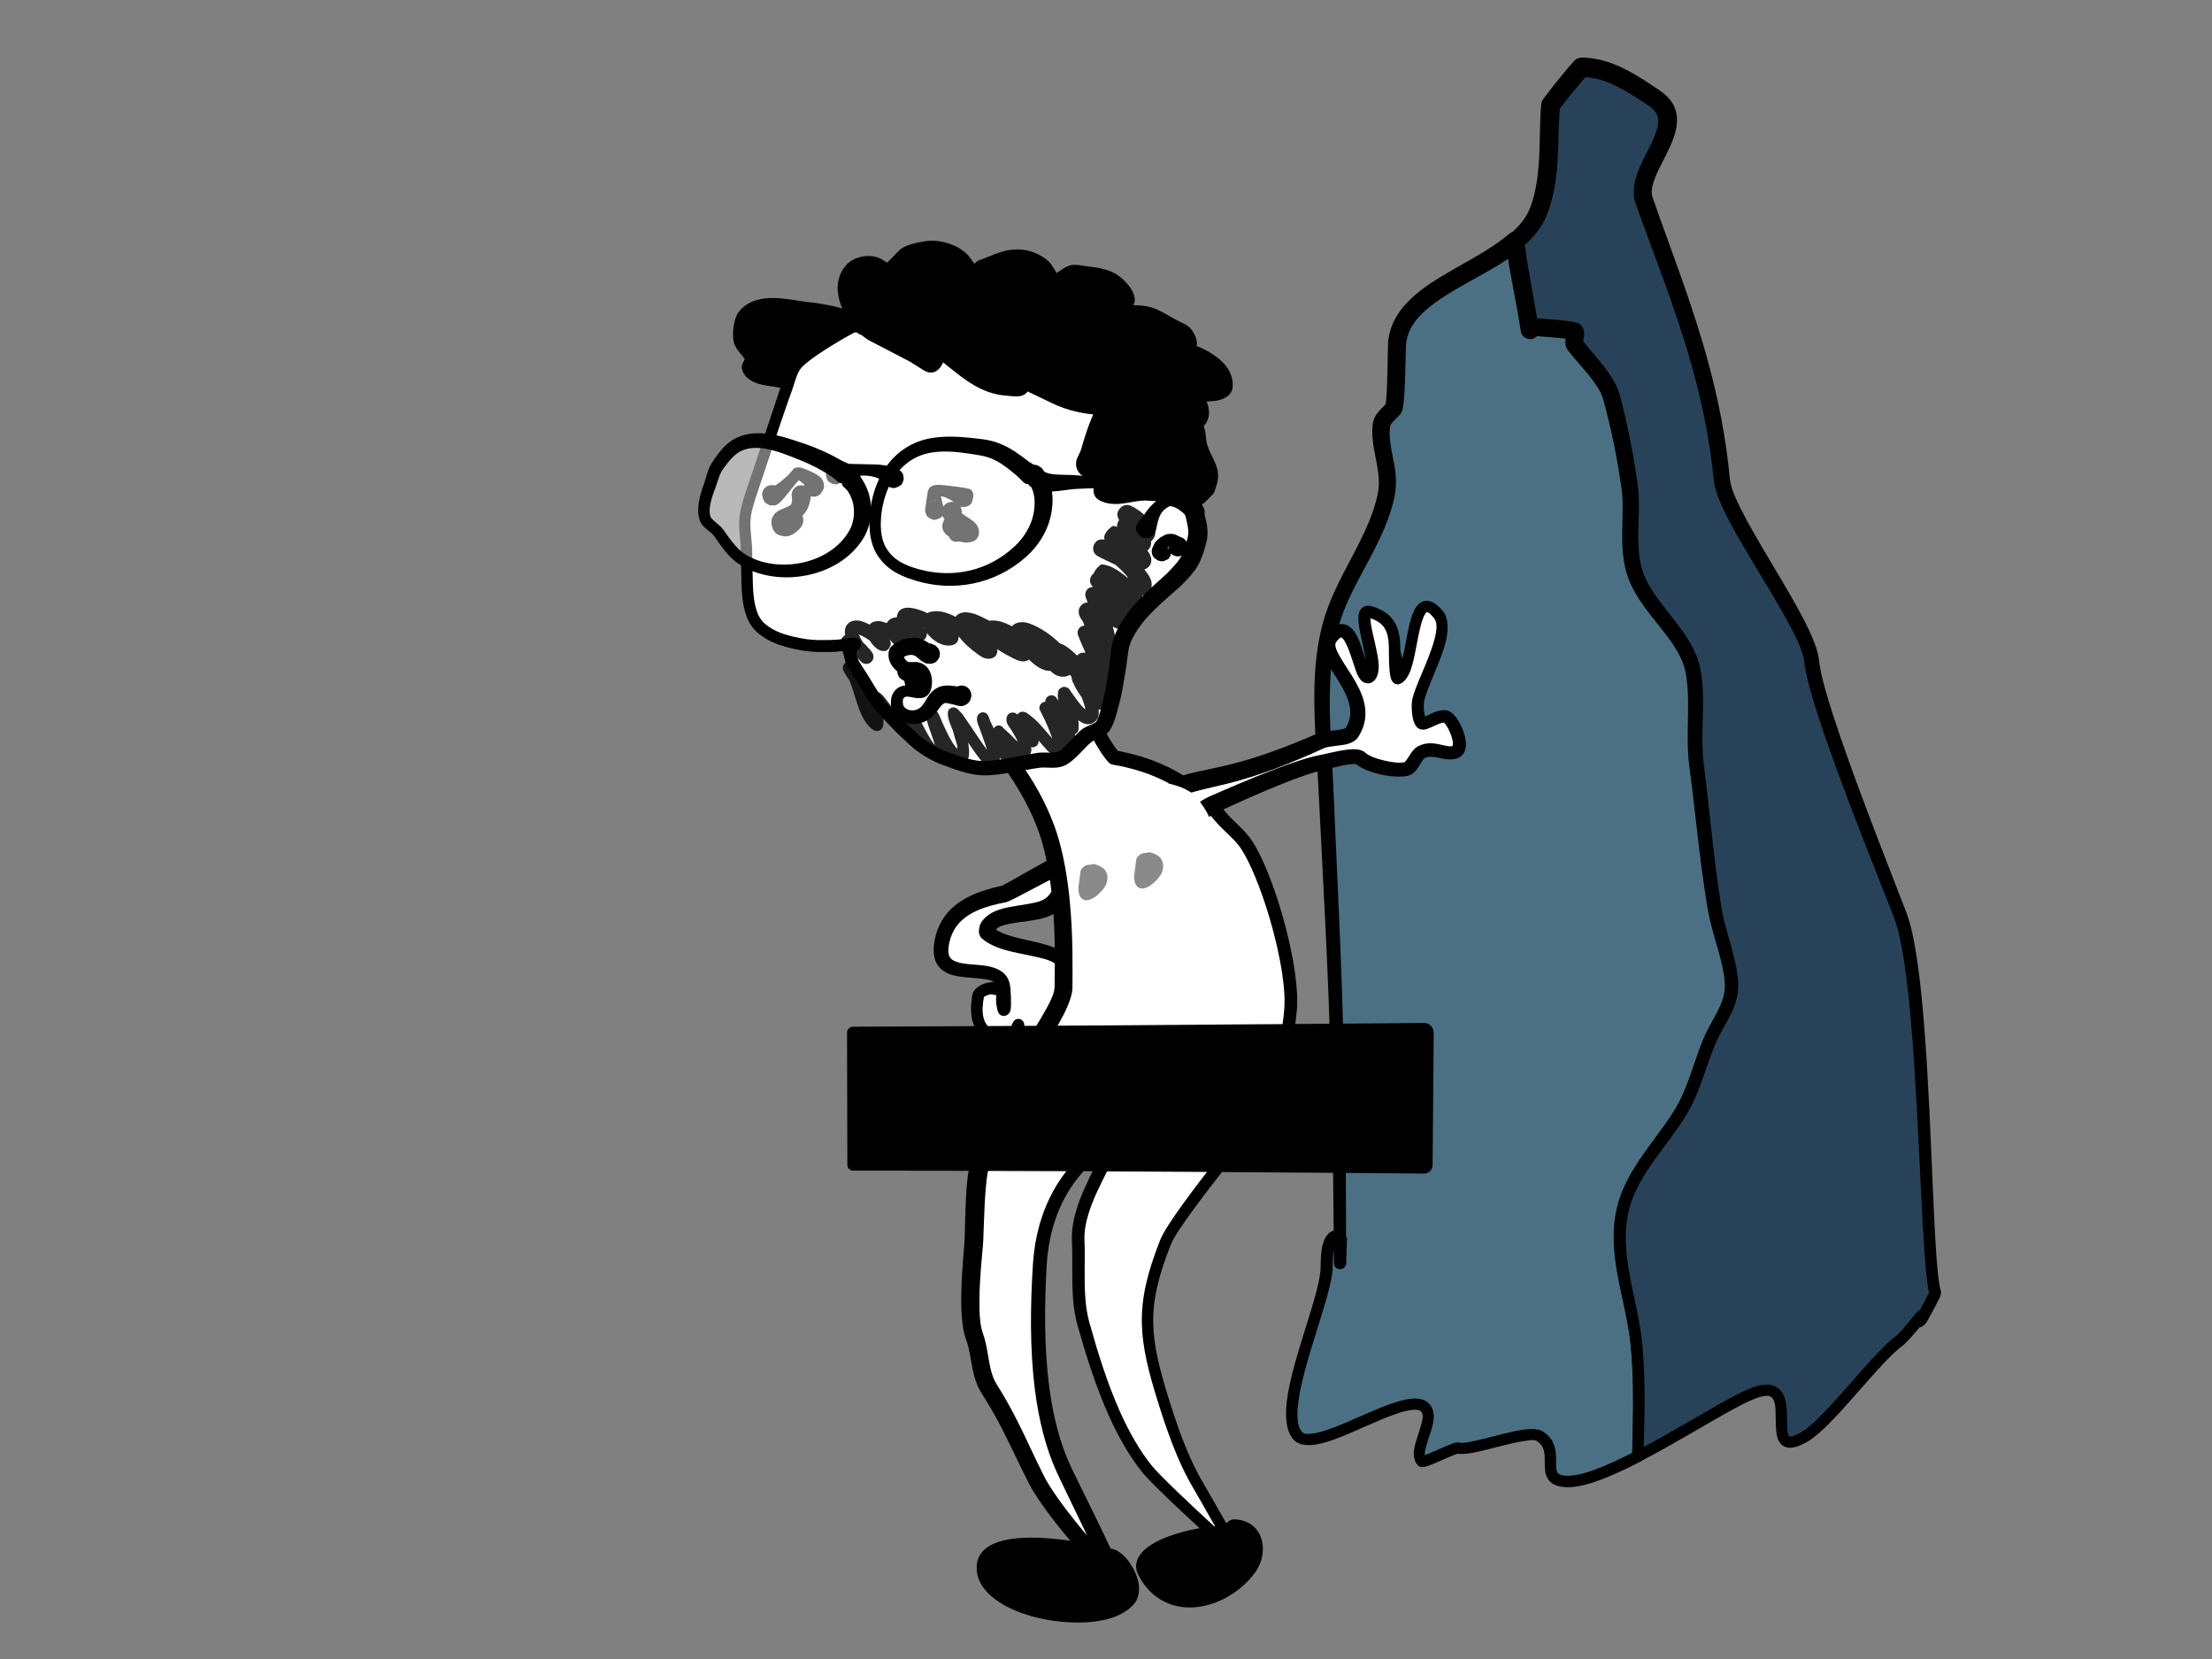<?xml version="1.0" encoding="UTF-8" standalone="no"?><!DOCTYPE svg PUBLIC "-//W3C//DTD SVG 1.1//EN" "http://www.w3.org/Graphics/SVG/1.1/DTD/svg11.dtd"><svg width="100%" height="100%" viewBox="0 0 800 600" version="1.1" xmlns="http://www.w3.org/2000/svg" xmlns:xlink="http://www.w3.org/1999/xlink" xml:space="preserve" xmlns:serif="http://www.serif.com/" style="fill-rule:evenodd;clip-rule:evenodd;stroke-linejoin:round;stroke-miterlimit:2;"><rect x="0" y="0" width="800" height="600" fill="#808080" stroke="none"/><path d="M548.019,87.296c1.365,10.931 3.854,21.882 5.337,31.909c0.056,0.377 -0.068,-1.101 0.314,-1.101c1.372,0 15.402,0.988 15.97,1.687c0.805,0.989 -0.769,3.884 0.024,4.91c4.011,5.185 11.515,12.392 13.255,18.837c2.89,10.699 5.196,22.165 6.648,33.124c1.175,8.861 -1.269,20.461 1.667,30.033c4.052,13.214 18.439,22.484 21.089,35.5c2.223,10.923 -0.124,23.197 1.339,34.361c2.277,17.383 3.667,35.024 6.59,52.301c1.461,8.641 5.348,17.504 6.028,26.231c0.64,8.215 -4.658,13.891 -7.729,20.986c-3.709,8.572 -5.755,18.107 -10.621,26.112c-6.649,10.941 -16.911,20.938 -20.489,33.451c-4.844,16.942 2.776,33.667 4.423,50.308c1.322,13.361 0.845,27.156 0.506,40.77c-10.375,5.397 -20.105,9.455 -26.178,9.062c-10.402,-0.675 -1.066,-11.073 -9.307,-16.366c-4.28,-2.749 -24.622,5.577 -29.545,4.282c-1.243,-0.326 -12.498,5.636 -13.17,4.797c-3.424,-4.276 5.088,-14.757 1.39,-19.228c-6.212,-7.51 -39.212,17.098 -46.059,10.149c-8.869,-9.001 10.305,-48.629 10.305,-61.27c0,-4.289 0.196,-11.934 4.79,-11.004l0.04,9.678l0.316,-9.616l-0.356,-0.062c-0.073,-28.983 -0.608,-57.923 -1.657,-86.909c-0.932,-25.759 -2.314,-51.503 -3.507,-77.251c-0.883,-19.058 -3.39,-40.492 2.425,-59.014c4.879,-15.537 15.861,-28.449 19.374,-44.438c2.096,-9.54 -2.555,-16.511 -1.671,-25.457c0.274,-2.767 2.687,-4.316 4.374,-6.239c1.155,-1.316 1.16,-22.265 1.346,-23.954c1.976,-17.912 28.088,-24.139 42.739,-36.579Z" style="fill:#4c7083;"/><path d="M501.12,146.189c-1.225,1.317 -2.648,2.546 -3.544,4.066c-0.612,1.04 -1.035,2.186 -1.161,3.502c-0.629,6.6 1.58,12.159 2.161,18.383c0.198,2.119 0.174,4.329 -0.343,6.726c-0.992,4.589 -2.633,8.913 -4.562,13.123c-4.755,10.382 -11.167,20.105 -14.579,31.106c-2.386,7.695 -3.397,15.869 -3.672,24.174c-0.399,12.044 0.748,24.365 1.317,35.833c0.891,18.02 1.875,36.036 2.73,54.059c0.366,7.717 0.707,15.436 1.009,23.156c0.562,14.475 0.996,28.939 1.307,43.403c0.295,13.772 0.48,27.543 0.558,41.324c-1.305,0.394 -2.302,1.347 -3.049,2.682c-1.467,2.624 -1.67,7.302 -1.664,10.415c0.018,9.322 -10.46,33.406 -12.266,48.889c-0.724,6.214 0.038,11.171 2.666,13.832c2.124,2.151 6.278,2.299 11.454,0.756c7.545,-2.25 17.679,-7.63 25.551,-10.31c2.383,-0.812 4.535,-1.373 6.305,-1.45c1.152,-0.05 2.106,0.028 2.66,0.697c0.889,1.074 0.522,2.652 0.087,4.369c-0.795,3.139 -2.321,6.634 -2.68,9.488c-0.266,2.116 0.07,3.951 1.184,5.344c0.269,0.336 0.659,0.636 1.238,0.772c0.402,0.095 1.234,0.079 2.323,-0.268c2.253,-0.719 6.694,-2.843 9.522,-3.976c0.586,-0.235 1.278,-0.457 1.544,-0.541c1.23,0.214 3.073,0.099 5.28,-0.301c5.326,-0.964 13.187,-3.45 18.764,-4.285c2.038,-0.305 3.682,-0.557 4.516,-0.02c2.452,1.577 2.814,3.775 2.885,5.866c0.08,2.365 -0.107,4.664 0.482,6.44c0.753,2.268 2.444,4.101 6.915,4.393c3.125,0.207 7.16,-0.636 11.734,-2.253c4.714,-1.666 10.043,-4.147 15.55,-7.001c0.68,-0.353 1.114,-1.049 1.133,-1.815c0.215,-8.165 0.48,-16.395 0.379,-24.558c-0.068,-5.536 -0.304,-11.042 -0.833,-16.477c-1.128,-11.635 -5.192,-23.315 -5.84,-35.076c-0.264,-4.783 0.057,-9.581 1.445,-14.394c1.037,-3.6 2.665,-6.975 4.596,-10.225c4.671,-7.867 11.075,-15.014 15.724,-22.626c1.537,-2.513 2.809,-5.171 3.94,-7.904c2.507,-6.058 4.298,-12.498 6.9,-18.465c2.215,-5.079 5.525,-9.451 7.085,-14.506c0.732,-2.371 1.105,-4.88 0.898,-7.642c-0.209,-2.776 -0.723,-5.565 -1.386,-8.358c-1.437,-6.063 -3.604,-12.139 -4.597,-18.108c-0.856,-5.157 -1.574,-10.346 -2.219,-15.551c-1.515,-12.211 -2.634,-24.506 -4.189,-36.677c-1.127,-8.833 0.161,-18.356 -0.37,-27.352c-0.145,-2.452 -0.419,-4.866 -0.891,-7.222c-0.602,-3.009 -1.762,-5.841 -3.275,-8.568c-2.656,-4.789 -6.441,-9.249 -9.986,-13.841c-3.237,-4.195 -6.281,-8.498 -7.766,-13.398c-0.791,-2.608 -1.134,-5.381 -1.271,-8.2c-0.358,-7.374 0.625,-15.051 -0.19,-21.363c-0.715,-5.553 -1.646,-11.235 -2.76,-16.884c-1.112,-5.644 -2.406,-11.254 -3.848,-16.672c-0.621,-2.333 -1.871,-4.767 -3.471,-7.178c-2.88,-4.339 -6.946,-8.642 -9.73,-12.14c0.138,-0.751 0.391,-2.251 0.365,-2.966c-0.04,-1.112 -0.41,-2.022 -0.971,-2.718c-0.245,-0.303 -0.659,-0.71 -1.359,-1.024c-0.372,-0.168 -1.147,-0.394 -2.223,-0.574c-2.909,-0.486 -9.043,-0.999 -12.524,-1.236c-0.969,-5.972 -2.187,-12.217 -3.236,-18.548c-0.52,-3.138 -0.998,-6.297 -1.38,-9.454c-0.159,-1.276 -1.005,-2.361 -2.203,-2.828c-1.198,-0.466 -2.555,-0.239 -3.535,0.594c-9.759,8.352 -24.646,13.951 -34.019,22.094c-5.315,4.617 -8.986,10.003 -9.708,16.794c-0.148,1.39 -0.128,15.821 -0.756,21.626c-0.039,0.354 -0.104,0.769 -0.151,1.047Zm54.718,-24.605c2.768,0.169 7.44,0.522 10.426,0.895c-0.082,0.599 -0.144,1.21 -0.127,1.598c0.048,1.069 0.385,1.958 0.919,2.642c2.369,3.04 5.957,6.777 8.857,10.649c1.756,2.344 3.276,4.715 3.905,7.007c1.445,5.276 2.748,10.74 3.873,16.238c1.127,5.504 2.077,11.042 2.814,16.455c0.838,6.159 -0.109,13.664 0.289,20.864c0.183,3.318 0.633,6.575 1.584,9.639c1.726,5.566 5.13,10.495 8.846,15.245c3.392,4.337 7.042,8.523 9.592,13.051c1.236,2.195 2.21,4.469 2.712,6.896c0.652,3.155 0.899,6.429 0.973,9.756c0.18,8.116 -0.612,16.529 0.444,24.392c1.632,12.154 2.831,24.435 4.423,36.628c0.689,5.271 1.45,10.525 2.35,15.747c1.044,6.075 3.269,12.257 4.767,18.426c0.614,2.528 1.103,5.054 1.305,7.57c0.23,2.854 -0.379,5.355 -1.344,7.728c-1.664,4.093 -4.3,7.839 -6.129,12.097c-2.582,6.011 -4.351,12.49 -6.837,18.59c-1.023,2.51 -2.17,4.954 -3.565,7.264c-4.624,7.646 -11.005,14.837 -15.65,22.738c-2.115,3.596 -3.88,7.336 -5.008,11.314c-1.509,5.321 -1.859,10.619 -1.545,15.899c0.701,11.823 4.815,23.553 5.995,35.247c0.534,5.313 0.78,10.696 0.863,16.109c0.118,7.694 -0.092,15.449 -0.275,23.151c-4.919,2.534 -9.662,4.734 -13.895,6.244c-3.932,1.403 -7.385,2.224 -10.075,2.054c-1.981,-0.128 -2.937,-0.57 -3.271,-1.575c-0.485,-1.453 -0.214,-3.344 -0.282,-5.28c-0.116,-3.31 -0.895,-6.687 -4.778,-9.177c-1.362,-0.874 -4.019,-1.08 -7.342,-0.579c-4.858,0.733 -11.429,2.697 -16.6,3.858c-2.726,0.612 -4.988,1.079 -6.195,0.762c-0.373,-0.098 -1.247,-0.097 -2.408,0.299c-2.398,0.819 -7.421,3.283 -10.119,4.233c-0.165,-0.955 0.178,-2.139 0.527,-3.411c0.866,-3.158 2.38,-6.699 2.638,-9.612c0.182,-2.058 -0.212,-3.861 -1.372,-5.265c-0.908,-1.099 -2.175,-1.784 -3.777,-2.052c-2.001,-0.334 -4.647,0.033 -7.67,0.92c-7.482,2.195 -17.63,7.561 -25.574,10.266c-2.375,0.808 -4.532,1.374 -6.324,1.479c-1.195,0.07 -2.188,0.004 -2.804,-0.623c-1.218,-1.239 -1.644,-3.241 -1.726,-5.692c-0.102,-3.069 0.429,-6.777 1.301,-10.807c3.316,-15.328 11.42,-35.046 11.436,-43.32c0.003,-1.728 0.03,-4.041 0.417,-6.039l0.011,4.722c0.005,1.212 0.98,2.196 2.191,2.214c1.212,0.017 2.214,-0.939 2.254,-2.15l0.334,-9.615l-0.389,0.377l-0.003,-0.481l0.038,-0.037c0,-14.507 -0.116,-29.004 -0.353,-43.501c-0.237,-14.493 -0.595,-28.986 -1.083,-43.492c-0.343,-10.313 -0.759,-20.624 -1.204,-30.934c-0.667,-15.452 -1.403,-30.901 -2.071,-46.352c-0.487,-11.324 -1.557,-23.493 -1.082,-35.378c0.311,-7.785 1.289,-15.445 3.577,-22.644c3.414,-10.739 9.804,-20.185 14.528,-30.309c2.144,-4.594 3.958,-9.322 5.079,-14.339c0.684,-3.06 0.75,-5.886 0.516,-8.597c-0.503,-5.831 -2.672,-11.033 -2.04,-17.207c0.051,-0.497 0.295,-0.888 0.571,-1.255c0.871,-1.158 2.093,-2.105 3.054,-3.193c0.27,-0.304 0.621,-0.833 0.862,-1.649c0.258,-0.876 0.495,-2.677 0.659,-4.963c0.472,-6.6 0.544,-17.87 0.682,-19.085c0.583,-5.096 3.546,-9.015 7.565,-12.451c7.975,-6.82 19.877,-11.789 29.301,-18.161l0,0c0.205,1.287 0.42,2.571 0.642,3.852c1.325,7.647 2.9,15.165 3.971,22.225c0.069,0.456 0.17,0.702 0.206,0.793c0.566,1.437 1.577,1.808 2.045,1.969c1.093,0.376 2.161,0.265 3.171,-0.518c0.114,-0.088 0.256,-0.203 0.404,-0.359Z"/><path d="M571.946,24.344c1.689,-0.051 3.631,0.165 5.862,0.653c7.268,1.59 14.564,6.521 20.567,10.549c13.976,9.38 -7.762,25.507 -3.768,36.921c10.586,30.248 24.289,61.351 28.134,101.113c1.293,13.374 31.23,52.031 32.462,65.489c1.458,15.936 26.497,77.323 32.113,92.096c9.423,24.791 8.711,125.467 12.64,136.513c0.028,0.079 -5.7,11.055 -4.899,9.082c1.807,-4.451 -5.215,6.067 -8.4,8.392c-8.23,6.007 -24.954,28.939 -33.642,34.259c-17.499,10.716 0.236,-22.215 -18.292,-15.75c-7.826,2.73 -25.905,14.556 -42.353,23.054c0.339,-13.614 0.816,-27.409 -0.506,-40.77c-1.647,-16.641 -9.267,-33.366 -4.423,-50.308c3.578,-12.513 13.84,-22.51 20.489,-33.451c4.866,-8.005 6.912,-17.54 10.621,-26.112c3.071,-7.095 8.369,-12.771 7.729,-20.986c-0.68,-8.727 -4.567,-17.59 -6.028,-26.231c-2.923,-17.277 -4.313,-34.918 -6.59,-52.301c-1.463,-11.164 0.884,-23.438 -1.339,-34.361c-2.65,-13.016 -17.037,-22.286 -21.089,-35.5c-2.936,-9.572 -0.492,-21.172 -1.667,-30.033c-1.452,-10.959 -3.758,-22.425 -6.648,-33.124c-1.74,-6.445 -9.244,-13.652 -13.255,-18.837c-0.793,-1.026 0.781,-3.921 -0.024,-4.91c-0.568,-0.699 -14.598,-1.687 -15.97,-1.687c-0.382,0 -0.258,1.478 -0.314,1.101c-1.483,-10.027 -3.972,-20.978 -5.337,-31.909c3.838,-3.185 6.877,-6.818 8.527,-11.177c4.788,-12.65 3.15,-27.603 4.292,-38.18l4.462,-5.775c1.569,-1.887 3.138,-3.774 4.708,-5.661l1.938,-2.159Z" style="fill:#284259;"/><path d="M555.735,121.332c2.832,0.172 7.782,0.546 10.8,0.938c-0.097,0.658 -0.177,1.366 -0.158,1.797c0.045,1.014 0.363,1.857 0.868,2.506c2.37,3.042 5.957,6.78 8.857,10.654c1.774,2.37 3.305,4.771 3.94,7.088c1.445,5.28 2.747,10.75 3.871,16.253c1.126,5.51 2.075,11.052 2.811,16.471c0.838,6.164 -0.109,13.675 0.289,20.881c0.183,3.3 0.63,6.539 1.575,9.587c1.718,5.541 5.108,10.446 8.806,15.177c3.397,4.346 7.052,8.543 9.605,13.081c1.247,2.214 2.226,4.509 2.732,6.957c0.654,3.166 0.9,6.453 0.974,9.794c0.177,8.108 -0.619,16.513 0.434,24.37c1.626,12.155 2.819,24.436 4.403,36.63c0.685,5.27 1.441,10.523 2.338,15.742c1.042,6.072 3.264,12.251 4.76,18.417c0.616,2.537 1.105,5.071 1.307,7.594c0.232,2.881 -0.383,5.406 -1.357,7.8c-1.666,4.093 -4.303,7.84 -6.134,12.099c-2.584,6.008 -4.354,12.485 -6.845,18.583c-1.027,2.516 -2.18,4.965 -3.581,7.28c-4.627,7.644 -11.01,14.832 -15.658,22.731c-2.111,3.587 -3.873,7.316 -5,11.284c-1.507,5.307 -1.857,10.592 -1.546,15.86c0.696,11.821 4.803,23.551 5.979,35.243c0.532,5.316 0.776,10.702 0.856,16.118c0.119,8.109 -0.128,16.285 -0.323,24.397c-0.018,0.718 0.344,1.393 0.953,1.774c0.609,0.381 1.374,0.413 2.012,0.083c11.864,-6.131 24.574,-13.994 33.684,-18.928c3.409,-1.847 6.293,-3.276 8.406,-4.012c2.837,-0.988 4.498,-1.078 5.463,-0.072c1.277,1.332 1.279,3.805 1.335,6.281c0.066,2.954 0.001,5.961 0.598,8.002c0.586,2.003 1.74,3.288 3.538,3.703c1.59,0.367 4.082,-0.084 7.76,-2.334c2.159,-1.32 4.801,-3.659 7.674,-6.565c8.762,-8.86 19.899,-23.205 26.135,-27.746c1.531,-1.114 4.41,-4.454 6.376,-6.829c0.834,-0.007 1.911,-0.762 3,-2.675c0.963,-1.691 3.213,-5.967 4.161,-7.825c0.726,-1.422 0.55,-2.523 0.538,-2.559c-2.667,-7.543 -3.009,-57.064 -6.013,-95.362c-1.403,-17.892 -3.4,-33.382 -6.386,-41.293c-3.688,-9.78 -15.835,-39.993 -24.023,-63.917c-4.092,-11.956 -7.208,-22.298 -7.674,-27.566c-0.312,-3.525 -2.383,-8.699 -5.466,-14.67c-5.578,-10.804 -14.437,-24.5 -20.512,-35.713c-3.38,-6.238 -5.93,-11.614 -6.26,-15.141c-1.407,-15.036 -4.212,-28.852 -7.723,-41.861c-5.837,-21.632 -13.644,-41.011 -20.233,-60.048c-0.542,-1.568 -0.315,-3.254 0.183,-5.007c0.553,-1.947 1.476,-3.95 2.481,-5.975c2.32,-4.677 5.01,-9.454 5.846,-13.84c0.984,-5.165 -0.146,-9.938 -5.923,-13.844c-3.691,-2.496 -7.862,-5.317 -12.217,-7.545c-3.105,-1.588 -6.307,-2.872 -9.499,-3.582c-1.147,-0.255 -2.225,-0.443 -3.239,-0.568c-1.247,-0.155 -2.403,-0.213 -3.472,-0.184c-0.956,0.029 -1.859,0.448 -2.498,1.159l-1.931,2.167c-0.029,0.032 -0.058,0.066 -0.087,0.1l-4.687,5.679c-0.026,0.031 -0.052,0.064 -0.078,0.097l-4.44,5.791c-0.387,0.502 -0.628,1.101 -0.696,1.731c-0.686,6.576 -0.297,14.833 -1.032,23.185c-0.424,4.813 -1.227,9.663 -2.925,14.198c-0.715,1.912 -1.744,3.661 -3.014,5.281c-1.285,1.64 -2.809,3.15 -4.504,4.567c-0.852,0.706 -1.284,1.798 -1.147,2.896c0.417,3.251 0.931,6.504 1.49,9.734c1.323,7.65 2.896,15.17 3.964,22.232c0.064,0.425 0.158,0.655 0.192,0.739c0.524,1.332 1.462,1.676 1.896,1.826c1.013,0.348 2.002,0.245 2.94,-0.481c0.124,-0.096 0.286,-0.228 0.451,-0.415Zm141.94,346.151l-0.051,0.101c-0.703,1.388 -2.143,4.155 -3.202,6.125c-0.199,0.085 -0.405,0.204 -0.617,0.362c-1.196,0.893 -5.931,7.585 -8.388,9.383c-6.336,4.637 -17.684,19.218 -26.585,28.251c-2.587,2.625 -4.944,4.763 -6.889,5.955c-1.561,0.958 -2.786,1.537 -3.767,1.77c-0.502,0.118 -0.858,0.221 -1.086,-0.011c-0.701,-0.711 -0.675,-2.136 -0.74,-3.735c-0.13,-3.218 0.052,-7.057 -0.799,-9.848c-0.603,-1.975 -1.684,-3.5 -3.385,-4.353c-1.743,-0.873 -4.32,-1.068 -8.113,0.257c-2.26,0.791 -5.351,2.308 -8.999,4.286c-8.311,4.506 -19.632,11.447 -30.561,17.277c0.184,-7.024 0.361,-14.083 0.27,-21.093c-0.071,-5.533 -0.308,-11.036 -0.84,-16.468c-1.133,-11.636 -5.203,-23.316 -5.856,-35.079c-0.266,-4.796 0.054,-9.607 1.443,-14.434c1.04,-3.61 2.67,-6.996 4.604,-10.256c4.669,-7.868 11.07,-15.018 15.717,-22.632c1.53,-2.508 2.796,-5.161 3.923,-7.888c2.504,-6.061 4.293,-12.502 6.893,-18.472c2.211,-5.074 5.518,-9.441 7.075,-14.49c0.725,-2.354 1.096,-4.844 0.89,-7.585c-0.209,-2.767 -0.723,-5.549 -1.384,-8.333c-1.44,-6.066 -3.609,-12.145 -4.604,-18.117c-0.86,-5.159 -1.582,-10.35 -2.231,-15.557c-1.523,-12.209 -2.648,-24.504 -4.209,-36.674c-1.131,-8.836 0.153,-18.365 -0.381,-27.364c-0.145,-2.442 -0.418,-4.847 -0.889,-7.194c-0.599,-2.987 -1.752,-5.799 -3.255,-8.507c-2.653,-4.779 -6.434,-9.228 -9.973,-13.811c-3.255,-4.215 -6.313,-8.541 -7.807,-13.465c-0.796,-2.625 -1.141,-5.416 -1.279,-8.254c-0.358,-7.368 0.625,-15.038 -0.19,-21.345c-0.716,-5.548 -1.649,-11.224 -2.763,-16.869c-1.112,-5.638 -2.407,-11.243 -3.85,-16.656c-0.616,-2.31 -1.856,-4.72 -3.441,-7.107c-2.901,-4.368 -7.006,-8.698 -9.789,-12.205c0.134,-0.72 0.405,-2.288 0.378,-3.023c-0.039,-1.053 -0.386,-1.915 -0.919,-2.574c-0.229,-0.284 -0.615,-0.663 -1.269,-0.957c-0.363,-0.163 -1.117,-0.381 -2.164,-0.555c-2.96,-0.494 -9.27,-1.015 -12.699,-1.244c-0.976,-6.029 -2.211,-12.339 -3.273,-18.737c-0.427,-2.57 -0.826,-5.154 -1.167,-7.74c1.524,-1.364 2.909,-2.806 4.126,-4.337c1.703,-2.142 3.075,-4.463 4.044,-6.997c1.466,-3.83 2.383,-7.861 2.966,-11.928c1.321,-9.222 0.859,-18.639 1.563,-26.085c0,-0 3.84,-4.932 3.84,-4.932c-0,0 4.646,-5.544 4.646,-5.544l0.84,-0.928c0.323,0.021 0.656,0.051 1,0.091c0.809,0.095 1.669,0.24 2.585,0.437c2.645,0.57 5.292,1.637 7.87,2.933c4.115,2.069 8.054,4.714 11.547,7.04c2.942,1.959 3.593,4.347 3.113,6.968c-0.864,4.709 -4.263,9.867 -6.436,14.85c-2.052,4.705 -3.062,9.297 -1.625,13.357c6.674,18.863 14.579,38.052 20.517,59.499c3.51,12.677 6.331,26.148 7.795,40.818c0.351,3.523 2.471,8.705 5.622,14.685c5.664,10.754 14.609,24.394 20.735,35.582c3.417,6.242 5.992,11.63 6.329,15.186c0.52,5.501 3.77,16.305 8.116,28.77c8.343,23.933 20.664,54.156 24.412,63.94c2.925,7.642 4.848,22.639 6.278,39.95c3.093,37.419 3.83,85.44 6.338,95.51Z"/><g id="Cuerpo"><path d="M390.3,309.634c-0.641,-1.162 -25.729,13.395 -27.003,13.649c-6.743,1.344 -13.21,3.433 -17.575,7.707c-2.63,2.575 -4.497,5.945 -5.2,10.423c-2.476,15.788 20.203,5.012 22.413,15.027c0.635,2.88 0.683,13.912 -0.455,5.879c-0.13,-0.919 0.348,-3.126 -0.09,-3.92c-1.153,-2.09 -8.141,-0.903 -8.62,1.714c-1.048,5.73 -0.951,12.453 5.716,14.702c2.902,0.978 6.745,0.034 8.531,-2.369c0.588,-0.792 0.5,-2.36 0.179,-1.796c-2.916,5.126 -0.364,11.161 6.443,9.636c1.449,-0.324 3.075,-4.575 1.905,-5.634c-0.267,-0.243 -0.642,2.279 -0.179,2.694c1.813,1.626 6.114,1.301 7.531,-0.817c2.161,-3.23 -2.665,-6.823 -1.725,-10.127c1.625,-5.715 10.612,-7.491 2.542,-18.293c-4.564,-6.109 -20.827,-4.574 -27.767,-10.863c-0.184,-0.166 -0.001,-1.465 0.09,-1.633c4.015,-7.402 19.9,-3.051 25.045,-10.124c3.765,-5.177 15.541,-12.476 13.499,-9.423" style="fill:#fff;"/><path d="M362.388,320.343c-4.048,0.874 -7.988,2.014 -11.465,3.686c-2.708,1.303 -5.149,2.913 -7.174,4.946c-1.587,1.594 -2.934,3.433 -3.955,5.584c-0.899,1.895 -1.562,4.026 -1.91,6.441c-0.88,6.094 1.234,9.121 4.41,10.801c3.542,1.874 9.127,1.623 13.655,2.296c1.35,0.2 2.625,0.434 3.523,1.064c-0.698,0.004 -1.43,0.078 -2.151,0.223c-2.878,0.581 -5.309,2.408 -5.651,4.345c-0.691,3.908 -0.814,8.214 0.789,11.563c1.147,2.399 3.115,4.38 6.371,5.467c1.8,0.602 3.886,0.634 5.806,0.128c0.18,-0.048 0.358,-0.1 0.533,-0.158c0.177,0.843 0.477,1.63 0.891,2.332c1.511,2.562 4.538,4.223 9.028,3.233c0.674,-0.148 1.427,-0.602 2.075,-1.382c0.163,-0.196 0.321,-0.416 0.473,-0.654c0.904,0.225 1.889,0.301 2.866,0.212c2.148,-0.195 4.159,-1.203 5.199,-2.734c0.74,-1.088 0.986,-2.208 0.938,-3.343c-0.068,-1.577 -0.866,-3.228 -1.624,-4.847c-0.407,-0.87 -0.923,-1.696 -0.68,-2.528c0.509,-1.72 1.884,-2.953 3.038,-4.316c1.702,-2.01 3.069,-4.184 3.031,-7.131c-0.029,-2.292 -0.962,-5.165 -3.72,-8.935c-1.327,-1.818 -3.447,-3.162 -6.079,-4.178c-3.425,-1.321 -7.81,-2.101 -12.026,-3.132c-3.122,-0.764 -6.159,-1.634 -8.443,-3.16c1.147,-1.204 2.981,-1.657 4.961,-2.058c4.388,-0.889 9.595,-1.04 13.609,-2.495c2.457,-0.89 4.511,-2.251 5.987,-4.224c2.128,-2.836 7.047,-6.353 9.981,-7.943c1.408,0.378 2.96,-0.157 3.815,-1.434c1.611,-2.494 0.542,-4.211 -0.104,-4.917c-0.57,-0.622 -2.34,-1.85 -4.947,-0.743c-3.012,1.278 -10.932,6.925 -13.97,11.237c-1.576,2.23 -4.628,2.797 -7.78,3.353c-4.017,0.707 -8.279,1.137 -11.52,2.495c-2.475,1.037 -4.447,2.553 -5.636,4.818c-0.14,0.268 -0.543,1.839 -0.49,2.791c0.065,1.191 0.637,1.968 1.007,2.294c1.676,1.479 3.778,2.607 6.142,3.471c4.43,1.618 9.826,2.336 14.423,3.451c3.051,0.74 5.752,1.523 7.127,3.32c2.613,3.425 3.296,5.595 2.75,7.392c-0.416,1.371 -1.4,2.444 -2.326,3.556c-1.335,1.602 -2.608,3.242 -3.159,5.256c-0.302,1.09 -0.251,2.197 0.06,3.313c0.385,1.383 1.229,2.795 1.818,4.185c0.294,0.696 0.644,1.375 0.208,2.038c-0.381,0.578 -1.207,0.804 -2.009,0.889c-0.367,0.038 -0.745,0.05 -1.099,0.014c0.047,-1.346 -0.365,-2.504 -1.038,-3.12c-0.68,-0.626 -1.409,-0.68 -2.121,-0.446c-0.369,0.121 -1.046,0.483 -1.411,1.427c-0.244,0.63 -0.453,2.152 -0.317,3.1c0.032,0.227 0.085,0.435 0.152,0.624c-0.131,0.225 -0.259,0.422 -0.327,0.523c-2.11,0.414 -3.633,-0.114 -4.366,-1.344c-0.443,-0.744 -0.604,-1.657 -0.504,-2.628c0.214,-0.222 0.412,-0.457 0.594,-0.703c0.716,-0.968 0.905,-2.541 0.784,-3.259c-0.119,-0.711 -0.473,-1.145 -0.724,-1.367c-0.441,-0.39 -0.939,-0.546 -1.457,-0.526c-0.441,0.016 -1.237,0.124 -1.814,1.143c-0.473,0.83 -0.825,1.679 -1.064,2.525c-0.525,0.346 -1.134,0.598 -1.767,0.762c-1.146,0.297 -2.391,0.298 -3.462,-0.066c-2.553,-0.871 -3.849,-2.591 -4.396,-4.647c-0.628,-2.359 -0.367,-5.091 0.104,-7.614c0.069,-0.059 0.354,-0.292 0.558,-0.401c0.503,-0.269 1.118,-0.457 1.744,-0.576c0.722,-0.136 1.64,0.324 2.165,0.272c-0.052,0.84 -0.116,2.208 -0.047,2.728c0.276,2.079 0.58,3.127 0.751,3.475c0.508,1.031 1.287,1.235 1.725,1.314c0.511,0.092 2.498,-0.157 2.8,-2.465c0.228,-1.745 0.079,-7.074 -0.333,-9.019c-0.869,-4.129 -4.183,-5.886 -8.505,-6.618c-3.957,-0.67 -8.905,-0.297 -11.972,-2.01c-1.534,-0.857 -2.078,-2.513 -1.576,-5.482c0.31,-1.825 0.846,-3.432 1.564,-4.852c0.779,-1.54 1.792,-2.845 2.971,-3.97c1.615,-1.542 3.559,-2.724 5.691,-3.684c3.193,-1.438 6.812,-2.342 10.51,-3.031c0.286,-0.052 1.518,-0.552 3.309,-1.473c5.04,-2.592 16.395,-8.79 21.705,-11.139c0.667,-0.295 1.575,-0.299 1.704,-0.558c0.469,-0.041 0.938,-0.179 1.377,-0.421c1.691,-0.933 2.307,-3.064 1.373,-4.756c-0.487,-0.853 -1.541,-2.14 -3.766,-1.838c-0.608,0.082 -1.892,0.489 -3.575,1.292c-5.327,2.541 -16.691,9.158 -21.737,11.938c-0.792,0.436 -1.67,0.891 -1.898,1.008Zm30.204,-6.1l0.078,-0.123c-0.028,0.041 -0.054,0.082 -0.078,0.123Zm-4.91,-2.287c-0.169,-0.189 -0.319,-0.4 -0.447,-0.631c0.122,0.227 0.27,0.439 0.447,0.631Z"/><path d="M355.009,419.338c0.165,-0.313 2.179,-11.993 7.696,-22.097c8.56,-15.675 21.933,-32.991 21.933,-40.185c-0,-8.311 0.961,-32.836 -4.674,-52.726c-4.943,-17.447 -16.546,-30.973 -16.886,-31.649c-2.022,-4.021 -17.623,-4.669 -15.681,-9.756c2.041,-5.346 29.892,-11.38 35.781,-10.099c0.884,0.192 2.33,1.383 3.603,2.456c0.502,0.256 0.924,0.484 1.116,0.618c2.962,2.067 5.313,4.761 7.791,7.325c1.584,1.639 3.901,7.172 7.194,10.744c15.333,2.586 28.486,9.414 38.659,21.519c2.978,3.544 6.956,6.356 9.459,10.286c3.618,5.68 7.512,15.521 10.536,25.955c3.552,12.256 5.906,25.331 5.206,33.447c-1.287,14.907 -6.087,31.062 -15.177,43.009c-2.721,3.577 -26.919,33.24 -29.973,40.933c-9.293,23.407 -8.109,34.41 -0.396,58.794c3.074,9.718 6.941,20.66 12.231,29.471c2.234,3.722 12.534,22.235 14.965,25.831c0.08,0.119 -28.715,-25.869 -33.637,-32.04c-11.341,-14.219 -17.971,-34.775 -22.926,-52.405c-2.676,-9.525 -1.423,-20.288 -1.886,-30.063c-0.397,-8.395 4.065,-17.635 7.851,-25.131c0.333,-0.658 1.544,-2.905 2.519,-5.047l-6.984,0.188c-0.974,0.941 -1.86,1.89 -2.632,2.69c-0.195,0.202 -0.413,0.383 -0.602,0.592c-9.044,9.984 -13.245,22.319 -14.042,35.524c-1.414,23.413 -1.221,52.539 8.68,73.901c3.304,7.129 18.602,37.502 16.661,36.101c-7.402,-5.344 -22.437,-24.2 -26.511,-32.274c-6.14,-12.164 -9.75,-21.374 -17.087,-32.879c-3.699,-5.798 -3.004,-12.659 -5.417,-19.203c-2.705,-7.335 -0.934,-24.9 -0.258,-32.949c0.476,-5.664 0.196,-25.789 2.888,-30.881Zm29.217,-165.309c0.567,0.274 1.683,0.806 2.555,1.253c0.488,0.41 0.951,0.803 1.347,1.117l1.117,0.678c-0.2,0 -0.603,-0.272 -1.117,-0.678l-3.902,-2.37c-0.387,-0.186 -0.519,-0.253 -0.149,-0.091l0.149,0.091Z" style="fill:#fff;"/><path d="M351.701,418.149c-0.921,2.073 -1.606,5.728 -1.987,9.977c-0.709,7.894 -0.653,18.043 -0.954,21.81c-0.44,5.506 -1.357,15.388 -1.071,23.534c0.151,4.312 0.66,8.169 1.649,10.82c1.666,4.468 1.827,9.097 3.024,13.41c0.613,2.21 1.46,4.348 2.763,6.375c2.857,4.442 5.142,8.535 7.235,12.595c3.269,6.343 6.078,12.606 9.816,19.946c2.117,4.154 7.048,11.094 12.427,17.664c5.405,6.602 11.263,12.823 15.107,15.577c0.968,0.693 1.816,0.642 2.347,0.537c0.635,-0.125 1.177,-0.422 1.614,-0.909c0.338,-0.376 0.955,-1.202 0.719,-2.625c-0.098,-0.591 -0.605,-2.042 -1.483,-4.047c-3.518,-8.038 -13.143,-27.086 -15.694,-32.539c-3.931,-8.412 -6.301,-18.072 -7.659,-28.1c-2.026,-14.958 -1.8,-30.728 -1.013,-44.502c0.367,-6.36 1.547,-12.514 3.731,-18.28c2.16,-5.702 5.298,-11.026 9.592,-15.792l0.549,-0.538l1.946,-2.001c0,-0 2.101,-0.062 2.101,-0.062c-0,-0 -0.755,1.521 -0.755,1.521c-2.291,4.567 -4.817,9.768 -6.407,15.037c-1.141,3.779 -1.804,7.595 -1.62,11.257c0.338,6.84 -0.155,14.165 0.43,21.211c0.265,3.19 0.746,6.325 1.6,9.341c2.996,10.579 6.596,22.201 11.435,32.899c3.339,7.384 7.267,14.328 11.979,20.211c3.897,4.874 22.596,22.022 30.448,29.138c1.492,1.352 2.59,2.341 3.118,2.812c0.168,0.15 0.282,0.251 0.337,0.299c0.057,0.049 0.096,0.08 0.114,0.094c0.747,0.581 1.373,0.43 1.467,0.42c0.619,-0.065 1.04,-0.355 1.34,-0.709c0.282,-0.333 0.5,-0.774 0.481,-1.378c-0.006,-0.194 -0.021,-0.594 -0.349,-1.078c-0.814,-1.204 -2.525,-4.11 -4.517,-7.563c-3.929,-6.81 -8.924,-15.71 -10.401,-18.169c-2.075,-3.461 -3.924,-7.26 -5.591,-11.182c-2.513,-5.914 -4.609,-12.106 -6.427,-17.863c-3.734,-11.83 -5.932,-20.442 -6.062,-28.909c-0.132,-8.58 1.881,-16.996 6.464,-28.495c0.962,-2.412 4.113,-7.04 7.978,-12.335c8.307,-11.378 19.94,-25.644 21.779,-28.053c4.709,-6.161 8.316,-13.412 10.909,-21.049c2.563,-7.548 4.134,-15.474 4.808,-23.084c0.338,-3.821 0.04,-8.704 -0.742,-14.086c-0.922,-6.346 -2.513,-13.404 -4.47,-20.214c-1.654,-5.767 -3.571,-11.355 -5.562,-16.185c-1.708,-4.141 -3.478,-7.731 -5.184,-10.426c-0.828,-1.309 -1.802,-2.508 -2.852,-3.65c-2.18,-2.371 -4.717,-4.467 -6.766,-6.92c-5.265,-6.3 -11.309,-11.231 -18.02,-14.937c-6.464,-3.57 -13.551,-5.999 -21.173,-7.4c-0.549,-0.666 -1.064,-1.387 -1.551,-2.121c-2.173,-3.277 -3.867,-6.776 -5.097,-8.057c-1.512,-1.575 -2.979,-3.196 -4.561,-4.7c-1.127,-1.071 -2.311,-2.082 -3.6,-2.988l-1.095,-0.622c-0.253,-0.214 -0.511,-0.429 -0.771,-0.639c-0.032,-0.649 -0.456,-1.166 -1.531,-1.389c-0.095,-0.058 -0.193,-0.112 -0.295,-0.161l0.153,0.142c0.04,0.001 0.081,0.006 0.123,0.015l0.019,0.004c0.437,0.265 0.802,0.617 1.078,1.024c-0.125,-0.099 -0.25,-0.196 -0.374,-0.29c-0.231,-0.285 -0.51,-0.535 -0.829,-0.737l-0.017,-0.016l-0.009,-0c-0.137,-0.087 -0.283,-0.163 -0.436,-0.23c-0.089,-0.007 -0.165,-0.018 -0.232,-0.033c-0.545,-0.297 -1.05,-0.492 -1.469,-0.584c-3.526,-0.78 -14.532,0.747 -23.796,3.374c-4.977,1.411 -9.446,3.137 -12.052,4.862c-1.702,1.127 -2.735,2.38 -3.168,3.502c-1.031,2.675 -0.035,4.919 2.664,6.66c2.234,1.441 6.106,2.519 9.41,3.683c1.125,0.396 2.169,0.802 2.986,1.273c0.286,0.164 0.573,0.254 0.677,0.463c0.22,0.441 5.152,6.309 9.943,15.148c2.503,4.619 4.966,10.085 6.626,16.02c1.826,6.537 2.914,13.586 3.561,20.368c1.294,13.56 0.819,26.074 0.798,31.531c-0.01,2.514 -2.087,6.342 -4.818,11.01c-4.718,8.064 -11.67,18.097 -16.873,27.541c-2.072,3.76 -3.683,7.73 -4.905,11.303c-1.594,4.66 -2.518,8.633 -2.945,10.529l-0.162,0.71Zm29.169,-162.812c-3.476,-0.01 -9.735,1.087 -15.796,2.611c-4.529,1.14 -8.946,2.556 -12.043,4.065c-0.978,0.476 -1.809,0.954 -2.433,1.44c-0.069,0.054 -0.137,0.101 -0.201,0.147c0.668,0.375 2.01,1.096 3.094,1.478c2.522,0.889 5.438,1.682 7.645,2.643c2.251,0.98 3.848,2.281 4.543,3.652c0.221,0.435 5.158,6.198 9.957,14.913c2.731,4.959 5.415,10.834 7.247,17.217c1.972,6.866 3.182,14.275 3.916,21.407c1.423,13.818 1.051,26.582 1.072,32.146c0.01,2.46 -1.186,5.983 -3.315,10.133c-4.411,8.599 -12.837,20.559 -18.858,31.686c-1.845,3.41 -3.265,7.01 -4.344,10.245c-1.451,4.353 -2.281,8.062 -2.666,9.831c-0.267,1.228 -0.533,1.924 -0.585,2.023c-0.779,1.459 -1.163,4.393 -1.497,7.8c-0.771,7.86 -0.794,17.975 -1.124,21.727c-0.407,4.623 -1.199,12.426 -1.264,19.571c-0.043,4.74 0.181,9.175 1.202,11.975c1.7,4.663 1.882,9.472 3.095,13.97c0.433,1.608 1.016,3.173 1.951,4.651c2.94,4.647 5.29,8.926 7.438,13.17c3.227,6.376 5.995,12.668 9.685,20.046c1.961,3.921 6.587,10.455 11.6,16.67c1.315,1.631 2.656,3.241 3.985,4.775c-4.1,-8.649 -9.185,-18.975 -10.921,-22.756c-4.093,-8.906 -6.563,-19.112 -7.929,-29.708c-1.972,-15.302 -1.655,-31.42 -0.76,-45.493c0.433,-6.868 1.757,-13.505 4.15,-19.721c2.402,-6.239 5.876,-12.056 10.612,-17.256l0.656,-0.646l2.697,-2.741c0.427,-0.412 0.993,-0.65 1.587,-0.666l6.984,-0.169c0.812,-0.021 1.578,0.377 2.027,1.054c0.449,0.677 0.517,1.538 0.18,2.277l-2.574,5.127c-2.203,4.333 -4.65,9.26 -6.191,14.266c-1.002,3.255 -1.624,6.541 -1.483,9.702c0.307,6.795 -0.224,14.067 0.328,21.068c0.229,2.903 0.648,5.759 1.414,8.506c2.899,10.396 6.378,21.821 11.085,32.341c3.161,7.065 6.874,13.721 11.352,19.358c2.968,3.731 14.712,14.754 23.427,22.78c-3.386,-5.938 -6.921,-12.226 -8.122,-14.228c-2.173,-3.614 -4.113,-7.579 -5.859,-11.674c-2.572,-6.032 -4.723,-12.348 -6.585,-18.222c-3.899,-12.3 -6.136,-21.266 -6.289,-30.072c-0.156,-9.058 1.874,-17.961 6.68,-30.113c1.023,-2.588 4.323,-7.597 8.447,-13.284c8.292,-11.434 19.907,-25.773 21.743,-28.194c4.4,-5.81 7.746,-12.646 10.15,-19.834c2.414,-7.215 3.875,-14.786 4.485,-22.052c0.297,-3.534 -0.026,-8.044 -0.771,-13.016c-0.922,-6.148 -2.5,-12.982 -4.428,-19.576c-1.634,-5.577 -3.519,-10.981 -5.475,-15.649c-1.606,-3.833 -3.255,-7.161 -4.851,-9.652c-0.678,-1.058 -1.48,-2.021 -2.336,-2.942c-2.247,-2.416 -4.85,-4.558 -6.963,-7.059c-4.881,-5.774 -10.467,-10.29 -16.668,-13.666c-6.252,-3.404 -13.129,-5.646 -20.526,-6.87c-0.572,-0.096 -1.096,-0.38 -1.489,-0.806c-0.948,-1.022 -1.826,-2.187 -2.634,-3.388c-1.977,-2.937 -3.433,-6.135 -4.549,-7.281c-1.466,-1.506 -2.886,-3.06 -4.419,-4.497c-0.941,-0.883 -1.927,-1.721 -3.003,-2.466l-0.801,-0.424c-0.062,-0.032 -0.123,-0.066 -0.182,-0.104l-0.623,-0.094c0.097,-0.014 0.194,-0.033 0.289,-0.056l-0.173,-0.055l-0.184,-0.055c-0.091,0.017 -0.183,0.029 -0.276,0.038l-0.07,0.066l0.414,0.062c-0.171,0.027 -0.345,0.04 -0.521,0.04l0.107,-0.102l-0.349,-0.053c-0.283,-0.007 -0.565,-0.049 -0.837,-0.127l-0.443,-0.067c0.161,0.078 0.327,0.143 0.498,0.194c0.506,0.1 1.024,0.155 1.024,0.155c-0.348,-0 -0.693,-0.052 -1.024,-0.155c-0.582,-0.11 -1.148,-0.278 -0.899,-0.483l0.077,-0.058c-0.03,-0.009 -0.054,-0.015 -0.073,-0.018c-0.356,-0.057 -0.455,-0.313 -0.536,-0.341c-0.222,-0.078 -0.265,-0.297 -0.392,-0.366c-0.354,-0.192 -0.37,-0.559 -0.509,-0.771Zm2.953,1.746c0.054,0.052 0.1,0.102 0.137,0.147l0.085,-0.017l0.034,-0.008l0.001,-0.054l-0.079,-0.022l-0.178,-0.046Z"/><path d="M414.511,308.485c-1.54,-0.122 -3.032,0.793 -3.574,2.318l-0.77,5.962c-0.075,3.308 1.267,4.351 2.54,4.557c1.174,0.19 3.137,-0.646 4.859,-2.303c0.685,-0.658 1.323,-1.386 1.883,-2.132c1.112,-1.479 1.299,-3.12 1.19,-4.496c-0.04,-0.512 -0.332,-0.92 -0.525,-1.398c-0.498,-1.231 -1.806,-1.941 -3.926,-2.704c-0.587,-0.075 -1.159,-0 -1.677,0.196Z" style="fill-opacity:0.46;"/><path d="M394.359,312.743c-1.54,-0.123 -3.032,0.793 -3.573,2.317l-0.771,5.962c-0.074,3.308 1.268,4.352 2.541,4.558c1.173,0.189 3.136,-0.646 4.859,-2.303c0.684,-0.658 1.322,-1.387 1.883,-2.133c1.112,-1.479 1.298,-3.119 1.19,-4.495c-0.041,-0.512 -0.332,-0.92 -0.526,-1.398c-0.497,-1.232 -1.805,-1.942 -3.925,-2.704c-0.587,-0.076 -1.16,-0 -1.678,0.196Z" style="fill-opacity:0.46;"/><path d="M422.805,288.448c-4.023,-0 -4.975,9.844 -0.362,10.534c5.986,0.895 10.86,-5.587 16.062,-7.922c9.648,-4.331 30.091,-13.522 39.925,-15.355c1.786,-0.333 11.771,-3.192 13.52,-1.552c2.935,2.751 12.583,4.999 16.786,3.921c2.133,-0.548 3.26,-4.967 5.354,-6.042c4.459,-2.289 8.53,1.307 12.342,-0.081c3.655,-1.332 -0.634,-11.484 -3.267,-12.659c-2.642,-1.179 -7.888,3.28 -9.075,2.203c-1.252,-1.136 -1.515,-5.868 -1.271,-7.593c1.029,-7.262 12.634,-25.37 7.352,-31.687c-10.555,-12.622 -8.153,20.353 -14.519,23.193c-1.446,0.645 -1.271,-9.161 -1.271,-10.372c0,-6.951 -1.474,-11.528 -8.802,-13.719c-6.364,-1.902 3.879,19.626 -0.18,23.193c-4.113,3.614 -4.889,-24.31 -13.885,-14.129c-6.168,6.981 16.733,20.774 7.26,34.79c-1.364,2.017 -8.557,1.611 -11.16,2.778c-11.025,4.944 -22.809,9.556 -34.574,12.33c-5.206,1.227 -10.462,2.211 -15.608,3.839c-2.29,0.725 -6.094,5.676 -3.628,4.083" style="fill:#fff;"/><path d="M507.168,238.285c-0.341,-1.552 -0.718,-2.896 -0.717,-3.249c0.016,-3.92 -0.467,-7.153 -1.918,-9.73c-1.509,-2.682 -4.044,-4.743 -8.338,-6.051c-1.125,-0.343 -2.013,-0.233 -2.699,0.053c-0.923,0.385 -1.625,1.148 -1.982,2.352c-0.334,1.125 -0.302,2.901 0.031,5.026c0.432,2.756 1.322,6.232 1.943,9.445c0.162,0.834 0.305,1.648 0.412,2.422c-1.138,-3.582 -2.411,-7.932 -4.195,-10.295c-1.201,-1.59 -2.663,-2.451 -4.25,-2.557c-1.603,-0.107 -3.599,0.593 -5.794,3.042c-2.437,2.714 -2.095,6.221 -0.012,10.281c2.32,4.524 6.981,10.004 8.38,15.88c0.658,2.762 0.462,5.619 -1.415,8.476c-0.239,0.077 -1.094,0.346 -1.704,0.452c-1.742,0.3 -3.819,0.434 -5.506,0.692c-1.189,0.183 -2.223,0.446 -2.978,0.776c-5.47,2.39 -11.125,4.695 -16.871,6.733c-5.698,2.022 -11.484,3.774 -17.262,5.078c-3.142,0.707 -6.301,1.325 -9.445,2.048c-2.16,0.497 -4.312,1.044 -6.448,1.696c-1.791,0.545 -4.29,2.814 -5.601,4.451c-0.837,0.303 -1.596,0.8 -2.261,1.474c-1.468,1.49 -2.491,4.036 -2.589,6.668c-0.162,4.324 2.081,8.316 5.997,8.861c2.545,0.355 4.947,-0.185 7.243,-1.306c3.704,-1.809 7.072,-5.404 10.619,-7.04c5.568,-2.562 14.763,-6.803 23.401,-10.27c6.025,-2.417 11.764,-4.468 15.733,-5.244c1.418,-0.277 8.35,-2.423 11.413,-2.09l0.082,0.012c1.837,1.5 5.314,2.925 8.978,3.734c3.721,0.821 7.594,1.037 9.949,0.413c0.929,-0.245 1.803,-0.806 2.571,-1.664c0.74,-0.825 1.413,-1.978 2.093,-3.074c0.388,-0.626 0.687,-1.294 1.187,-1.556c0.832,-0.434 1.645,-0.558 2.441,-0.535c1.698,0.049 3.337,0.596 4.927,0.831c1.59,0.235 3.141,0.224 4.66,-0.341c2.173,-0.808 3.284,-3.191 2.85,-6.351c-0.341,-2.482 -1.551,-5.476 -2.907,-7.572c-1.012,-1.564 -2.169,-2.643 -3.091,-3.048c-1.221,-0.536 -2.795,-0.484 -4.449,0.063c-1.199,0.396 -2.468,1.028 -3.587,1.555c-0.198,0.093 -0.428,0.191 -0.647,0.28c-0.135,-0.476 -0.285,-1.072 -0.344,-1.545c-0.162,-1.292 -0.189,-2.63 -0.091,-3.354c0.651,-4.737 5.857,-14.144 7.813,-21.795c1.22,-4.773 1.113,-8.953 -1.041,-11.516c-3.728,-4.442 -6.631,-4.203 -8.596,-2.467c-1.131,1 -2.099,2.869 -2.83,5.287c-0.976,3.229 -1.655,7.533 -2.455,11.451c-0.222,1.083 -0.45,2.135 -0.7,3.118Zm18.147,31.527c-0.022,-0.175 0.185,-0.478 0.18,-0.739c-0.029,-1.258 -0.481,-2.797 -1.083,-4.204c-0.422,-0.987 -0.919,-1.912 -1.434,-2.631c-0.279,-0.39 -0.489,-0.747 -0.742,-0.862c-0.194,-0.088 -0.429,0.008 -0.686,0.066c-0.534,0.12 -1.098,0.334 -1.66,0.573c-1.682,0.714 -3.35,1.579 -4.439,1.792c-1.27,0.248 -2.224,-0.085 -2.855,-0.664c-0.661,-0.606 -1.279,-1.79 -1.609,-3.282c-0.473,-2.136 -0.519,-4.957 -0.326,-6.265c0.705,-4.835 6.044,-14.425 8.096,-22.23c0.849,-3.228 1.287,-6.088 -0.163,-7.832c-1.108,-1.329 -1.834,-2.123 -2.571,-2.138c-0.208,-0.004 -0.301,0.22 -0.452,0.422c-0.344,0.461 -0.635,1.074 -0.908,1.788c-1.851,4.838 -2.621,13.523 -4.442,18.624c-0.928,2.599 -2.246,4.37 -3.739,5.038c-1.163,0.521 -2.731,0.273 -3.445,-1.908c-0.76,-2.325 -0.722,-9.286 -0.725,-10.324c-0.013,-3.076 -0.282,-5.636 -1.439,-7.648c-0.977,-1.699 -2.628,-2.921 -5.207,-3.786c0.002,0.535 0.024,1.264 0.115,1.874c0.595,4.006 2.359,9.801 2.774,14.009c0.309,3.146 -0.325,5.575 -1.641,6.749c-1.046,0.932 -2.083,1.04 -3.02,0.802c-0.818,-0.208 -1.727,-0.853 -2.469,-2.088c-1.52,-2.532 -2.819,-9.002 -4.933,-12.781c-0.29,-0.519 -0.594,-0.971 -0.933,-1.312c-0.13,-0.13 -0.236,-0.272 -0.395,-0.28c-0.565,-0.03 -1.035,0.57 -1.796,1.444c-0.431,0.495 -0.482,1.077 -0.379,1.707c0.15,0.915 0.593,1.892 1.155,2.945c2.566,4.805 7.507,10.673 9.113,16.941c1.088,4.246 0.79,8.66 -2.17,13.122c-0.625,0.944 -1.838,1.772 -3.53,2.274c-2.595,0.771 -6.907,0.74 -8.755,1.59c-5.55,2.553 -11.294,5.021 -17.133,7.219c-5.896,2.219 -11.89,4.156 -17.882,5.63c-3.116,0.769 -6.25,1.449 -9.367,2.235c-1.996,0.503 -3.985,1.053 -5.955,1.699c-0.241,0.079 -0.47,0.346 -0.737,0.579c-0.157,0.138 -0.302,0.323 -0.436,0.52c-0.085,1.048 -0.638,2.047 -1.589,2.661c-0.799,0.503 -1.517,0.755 -2.151,0.839c0.237,0.597 -0.826,1.726 -0.737,2.607c0.029,0.278 0.072,0.549 0.159,0.795c0.031,0.088 0.095,0.222 0.131,0.294c1.131,0.139 2.199,-0.167 3.238,-0.65c3.771,-1.749 7.249,-5.291 10.859,-6.869c5.68,-2.486 15.064,-6.596 23.866,-9.944c6.458,-2.456 12.613,-4.501 16.851,-5.252c1.381,-0.244 7.496,-1.876 11.261,-1.993c2.18,-0.068 3.82,0.498 4.596,1.238c1.242,1.185 3.979,2.176 6.798,2.847c2.765,0.658 5.639,1.009 7.441,0.597c0.124,-0.137 0.66,-0.737 0.938,-1.161c0.651,-0.992 1.287,-2.096 1.991,-2.947c0.618,-0.746 1.295,-1.336 2.021,-1.702c1.667,-0.84 3.284,-1.088 4.866,-1.02c1.621,0.07 3.197,0.497 4.728,0.818c0.941,0.198 1.857,0.395 2.756,0.174Z"/><rect id="Censored" x="308.484" y="373.466" width="206.544" height="47.866"/><path d="M518.528,373.466c0,-1.933 -1.567,-3.5 -3.5,-3.5c0,0 -66.416,0.576 -123.926,0.94c-43.906,0.279 -82.618,0.421 -82.618,0.421c-1.182,0 -2.139,0.958 -2.139,2.139l0.108,47.867c-0,1.122 0.909,2.031 2.031,2.031c0,0 38.713,0.016 82.618,0.226c57.51,0.275 123.926,0.846 123.926,0.846c1.714,0 3.103,-1.389 3.103,-3.103l0.397,-47.867Zm-6.971,3.471l0.342,41.319c-13.789,0.115 -70.675,0.58 -120.797,0.819c-37.975,0.182 -72.066,0.219 -80.582,0.225c0,0 0.099,-43.686 0.099,-43.686c8.677,0.034 42.652,0.173 80.483,0.412c49.717,0.315 106.09,0.788 120.455,0.911l-0,-0Z"/></g><path d="M408.693,283.296c-25.575,11.702 17.663,29.898 26.695,15.614c1.41,-2.229 -2.629,-6.904 -3.77,-8.478c-3.873,-5.342 -16.696,-5.798 -23.083,-5.3c-2.379,0.185 -4.308,1.505 -6.279,2.685c-1.005,0.602 -4.073,1.874 -2.906,1.979c0.87,0.078 1.797,-0 2.671,-0" style="fill:#fff;"/><path d="M400.202,285.262c-0.822,0.399 -2.109,0.948 -2.718,1.332c-0.593,0.374 -0.937,0.817 -1.153,1.108c-0.932,1.258 -0.687,2.472 -0.287,3.431c0.215,0.514 0.691,1.288 1.827,1.737c0.568,3.078 2.837,6.021 6.45,8.334c9.429,6.036 27.282,7.887 32.782,-1.209c0.779,-1.21 0.784,-2.864 0.111,-4.64c-0.891,-2.351 -3.032,-5.049 -3.835,-6.2c-1.834,-2.673 -5.49,-4.458 -9.723,-5.535c-3.81,-0.97 -8.092,-1.37 -11.65,-1.451c-0.037,-0.111 -0.081,-0.221 -0.131,-0.329c-0.803,-1.757 -2.882,-2.53 -4.638,-1.727c-3.253,1.652 -5.529,3.402 -7.035,5.149Zm3.674,7.501c0.821,2.537 3.921,4.779 7.643,6.456c7.623,3.434 18.258,4.538 22.154,-1.393c0.112,-0.179 -0.074,-0.394 -0.156,-0.646c-0.185,-0.564 -0.508,-1.155 -0.869,-1.736c-0.962,-1.55 -2.233,-2.996 -2.792,-3.735c-1.407,-1.838 -4.191,-2.761 -7.254,-3.344c-4.795,-0.912 -10.343,-0.694 -13.838,-0.298c-0.616,0.073 -1.165,0.306 -1.701,0.558c-0.539,0.253 -1.052,0.559 -1.555,0.885c0.009,0.094 0.013,0.19 0.013,0.286c-0,1.25 -0.657,2.348 -1.645,2.967Z" style="fill:#fff;"/><g id="pies"><path d="M446.879,556.38c-4.195,-3.744 -38.816,1.689 -33.073,12.604c8.81,16.741 28.978,10.759 37.663,-1.587c4.188,-5.954 2.592,-14.406 -5.063,-14.406"/><path d="M443.063,551.952c-0.221,-0.011 -0.446,-0.018 -0.676,-0.021c-5.333,-0.062 -13.578,1.336 -20.143,3.869c-3.965,1.53 -7.33,3.452 -9.239,5.66c-2.196,2.54 -2.869,5.399 -1.124,8.537c2.85,5.272 6.733,8.417 10.987,10.036c3.169,1.205 6.56,1.55 9.979,1.186c7.928,-0.844 15.938,-5.616 20.875,-12.237c3.345,-4.395 3.794,-10.041 1.876,-13.983c-1.526,-3.138 -4.571,-5.32 -9.192,-5.508c-1.57,0 -2.9,1.036 -3.343,2.461Zm6.907,6.07c-0.128,0.243 -0.288,0.474 -0.479,0.688c-1.226,1.374 -3.295,1.553 -4.734,0.452c-0.531,0.864 -2.729,-0.71 -4.884,-0.737c-4.651,-0.057 -10.807,0.692 -15.913,2.292c-3.166,0.991 -5.94,2.23 -7.517,3.874c-0.932,0.972 -1.352,2.09 -0.711,3.38c2.188,4.273 5.166,6.986 8.574,8.282c2.537,0.965 5.286,1.148 8.009,0.751c6.61,-0.963 13.078,-5.425 16.901,-11.192c1.408,-2.169 1.818,-4.723 1.228,-6.771c-0.108,-0.374 -0.267,-0.716 -0.474,-1.019Z"/><path d="M401.213,563.794c-6.501,-2.592 -46.945,-11.858 -45.782,4.025c1.183,16.157 42.605,22.323 52.374,10.591c4.585,-5.507 -5.707,-18.32 -8.004,-14.085"/><path d="M400.931,560.04c-6.431,-1.851 -23.808,-5.168 -35.291,-3.438c-7.814,1.177 -12.999,4.669 -12.374,11.376c0.661,8.977 12.363,15.507 25.408,17.834c7.78,1.388 15.93,1.407 22.169,-0.318c3.907,-1.08 7.074,-2.87 9.168,-5.247c1.607,-1.816 2.129,-4.211 1.881,-6.779c-0.266,-2.747 -1.579,-5.713 -3.213,-8.113c-1.502,-2.206 -3.359,-3.857 -4.911,-4.649c-0.991,-0.507 -1.961,-0.669 -2.814,-0.666l-0.023,0Zm-4.255,5.857c-5.745,-1.798 -16.544,-4.368 -25.608,-4.551c-4.294,-0.086 -8.185,0.3 -10.802,1.723c-1.736,0.944 -2.791,2.4 -2.67,4.592c0.544,7.473 10.891,12.196 21.791,13.892c10.556,1.642 21.96,0.377 26.211,-4.98c0.348,-0.444 0.394,-1.008 0.389,-1.583c-0.011,-1.226 -0.532,-2.532 -1.185,-3.764c-0.714,-1.345 -1.68,-2.565 -2.64,-3.465c-0.159,-0.149 -0.363,-0.3 -0.564,-0.433c-1.026,0.613 -2.34,0.684 -3.465,0.074c-0.653,-0.354 -1.148,-0.887 -1.457,-1.505Z"/></g><g id="Cara"><path d="M308.431,118.671c0,-3.542 -7.779,-4.897 -9.947,-5.422c-2.826,-0.683 -5.651,-1.013 -8.51,-1.51c-6.475,-1.127 -16.008,-3.75 -21.128,2.4c-1.447,1.739 -2.192,7.683 -1.291,9.71c0.965,2.17 2.764,3.591 3.903,5.583c0.987,1.726 -1.739,2.14 -0.968,3.964c1.496,3.543 6.802,3.781 9.859,4.181c1.001,0.131 3.255,0.719 4.284,0.243c2.327,-1.077 4.758,-5.704 6.603,-7.499c4.064,-3.954 9.194,-6.187 13.468,-9.682c1.068,-0.873 1.583,-2.361 2.378,-3.074"/><path d="M269.369,129.921c-0.158,0.224 -0.289,0.611 -0.433,0.82c-0.298,0.432 -0.506,0.907 -0.606,1.428c-0.114,0.594 -0.077,1.262 0.24,2.038c0.79,1.976 2.411,3.264 4.377,4.103c2.297,0.981 5.13,1.265 7.101,1.568c0.733,0.116 2.089,0.456 3.233,0.522c0.925,0.053 1.757,-0.103 2.375,-0.37c0.769,-0.331 1.555,-0.92 2.341,-1.668c1.843,-1.756 3.695,-4.746 5.151,-6.076c1.139,-1.032 2.368,-1.907 3.627,-2.729c3.333,-2.176 6.885,-3.932 10.046,-6.329c0.375,-0.282 0.7,-0.62 1.016,-0.966l0.121,-0.124c0.155,0.022 0.313,0.033 0.473,0.033c1.932,-0 3.5,-1.569 3.5,-3.5c-0.085,-2.261 -1.345,-4.302 -3.722,-5.661c-2.83,-1.617 -7.346,-2.389 -9.008,-2.726c-0.909,-0.188 -1.813,-0.348 -2.721,-0.484c-2.005,-0.299 -4.007,-0.501 -6.032,-0.785c-4.089,-0.585 -9.338,-1.653 -14.014,-1.056c-3.576,0.457 -6.857,1.784 -9.253,4.793c-0.879,1.089 -1.645,3.43 -1.932,5.853c-0.284,2.401 -0.125,4.837 0.438,6.075c0.348,0.771 0.781,1.465 1.256,2.12c0.777,1.073 1.697,2.015 2.426,3.121Zm33.433,-12.152c-0.055,-0.029 -0.111,-0.054 -0.167,-0.076c-1.916,-0.75 -3.941,-1.217 -4.868,-1.478l-8.267,-1.753c-3.662,-0.751 -8.335,-2.125 -12.589,-1.804c-2.419,0.182 -4.7,0.914 -6.399,2.868c-0.56,0.652 -0.906,2.135 -1.119,3.62c-0.218,1.522 -0.314,3.08 0.03,3.873c0.224,0.511 0.506,0.971 0.817,1.405c0.973,1.358 2.146,2.532 2.985,3.997c0.452,0.778 0.534,1.462 0.476,2.065c-0.054,0.57 -0.268,1.088 -0.585,1.575c-0.138,0.211 -0.399,0.547 -0.577,0.771c0.432,0.732 1.203,1.137 2.029,1.45c1.98,0.749 4.402,0.812 6.082,0.994c0.644,0.067 2.666,0.249 3.052,0.283c0.448,-0.262 0.847,-0.781 1.291,-1.331c1.57,-1.946 3.078,-4.574 4.331,-5.872c1.271,-1.327 2.657,-2.48 4.086,-3.568c3.038,-2.311 6.323,-4.224 9.177,-6.738c0.09,-0.079 0.157,-0.177 0.215,-0.281Z"/><path d="M433.014,194.842c-0.469,2.235 -1.46,5.696 -2.875,8.168c-1.415,2.473 -3.594,4.586 -5.616,6.666c-2.063,2.121 -4.596,3.937 -6.757,6.058c-2.305,2.263 -5.077,4.852 -7.071,7.516c-1.948,2.605 -3.797,5.39 -4.89,8.473c-1.095,3.092 -1.101,6.725 -1.684,10.082c-0.606,3.485 -1.074,7.354 -1.95,10.826c-0.859,3.408 -1.776,7.763 -3.304,10.006c-1.288,1.89 -4.077,2.042 -5.864,3.447c-2.454,1.928 -5.972,6.642 -8.855,8.123c-2.524,1.296 -5.638,0.404 -8.442,0.759c-4.771,0.605 -14.51,2.989 -20.187,2.87c-4.77,-0.1 -10.215,-2.265 -13.877,-3.584c-2.872,-1.034 -5.588,-2.56 -8.094,-4.327c-2.575,-1.814 -5.002,-4.26 -7.352,-6.559c-2.637,-2.582 -6.068,-5.881 -8.474,-8.928c-2.288,-2.896 -4.339,-6.747 -5.964,-9.354c-1.293,-2.075 -3.103,-4.55 -3.783,-6.286c-0.502,-1.281 -0.471,-3.13 -0.298,-4.13c0.132,-0.759 2.081,-1.721 1.339,-1.867c-0.925,-0.182 -4.58,0.708 -6.889,0.774c-2.916,0.084 -7.106,0.243 -10.606,-0.273c-3.623,-0.534 -8.122,-1.569 -11.134,-2.931c-2.63,-1.188 -5.306,-2.91 -6.939,-5.238c-1.633,-2.328 -2.46,-5.689 -2.858,-8.731c-0.578,-4.418 -0.439,-12.779 -0.61,-17.779c-0.138,-4.075 -1.026,-8.195 -0.412,-12.223c0.702,-4.609 2.974,-10.32 4.625,-15.427c2.465,-7.626 7.766,-23.69 10.165,-30.329c1.18,-3.265 1.823,-7.041 4.229,-9.504c3.312,-3.392 10.969,-8.083 15.645,-10.842c3.927,-2.317 8.089,-4.288 12.406,-5.709c4.973,-1.637 11.688,-3.447 17.429,-4.115c5.635,-0.656 11.366,-0.405 17.015,0.107c6.705,0.607 15.677,1.386 23.211,3.537c7.665,2.189 16.197,5.884 22.78,9.596c6.077,3.427 12.514,8.903 16.718,12.679c3.243,2.912 6.567,7.055 8.508,9.976c1.503,2.261 2.197,4.988 3.139,7.546c0.961,2.609 2.098,5.313 2.626,8.108c0.672,3.55 0.633,8.841 1.405,13.195c0.815,4.595 2.895,11.108 3.485,14.379c0.311,1.719 0.419,3.535 0.06,5.245Z" style="fill:#fff;"/><path d="M305.365,235.364c-0.033,0.468 -0.04,0.987 -0.013,1.516c0.05,0.949 0.224,1.924 0.537,2.735c0.264,0.683 0.671,1.465 1.159,2.293c0.833,1.413 1.921,2.986 2.78,4.379c0.993,1.609 2.145,3.69 3.414,5.73c0.839,1.349 1.729,2.679 2.654,3.862c0.995,1.271 2.158,2.584 3.371,3.876c1.777,1.893 3.662,3.738 5.259,5.318c1.413,1.398 2.855,2.848 4.338,4.187c1.068,0.963 2.159,1.868 3.275,2.664c1.325,0.944 2.706,1.824 4.135,2.609c1.459,0.801 2.97,1.5 4.522,2.069c2.308,0.846 5.307,2.018 8.412,2.831c2.091,0.548 4.229,0.929 6.257,0.983c1.856,0.052 4.12,-0.139 6.514,-0.454c5.069,-0.666 10.764,-1.9 14.069,-2.296c1.924,-0.231 3.991,0.141 5.912,-0.036c1.208,-0.112 2.367,-0.399 3.458,-0.95c1.111,-0.561 2.315,-1.496 3.519,-2.61c2.081,-1.926 4.198,-4.467 5.835,-5.736c1.128,-0.874 2.715,-1.144 3.961,-1.828c1.01,-0.555 1.876,-1.272 2.539,-2.23c0.641,-0.928 1.213,-2.144 1.713,-3.519c0.828,-2.279 1.47,-5.054 2.078,-7.397c0.287,-1.104 0.534,-2.246 0.758,-3.404c0.495,-2.552 0.871,-5.184 1.313,-7.627c0.422,-2.323 0.567,-4.78 0.99,-7.095c0.155,-0.851 0.354,-1.679 0.639,-2.463c0.487,-1.342 1.147,-2.612 1.892,-3.834c0.796,-1.307 1.696,-2.554 2.614,-3.762c0.733,-0.964 1.583,-1.912 2.47,-2.839c1.434,-1.497 2.968,-2.93 4.334,-4.251l6.862,-6.063c1.271,-1.288 2.596,-2.591 3.781,-3.977c0.902,-1.055 1.72,-2.16 2.402,-3.33c0.641,-1.1 1.212,-2.37 1.703,-3.666c0.742,-1.959 1.289,-3.979 1.618,-5.488c0.225,-1.12 0.31,-2.272 0.273,-3.426c-0.035,-1.06 -0.162,-2.121 -0.357,-3.153l-3.603,-14.347c-0.611,-3.291 -0.744,-7.137 -1.093,-10.313c-0.115,-1.041 -0.249,-2.019 -0.422,-2.899c-0.246,-1.248 -0.593,-2.479 -1,-3.693c-0.559,-1.671 -1.225,-3.308 -1.829,-4.909c-0.585,-1.555 -1.083,-3.171 -1.718,-4.71c-0.5,-1.212 -1.076,-2.381 -1.806,-3.461c-1.081,-1.601 -2.561,-3.555 -4.222,-5.487c-1.528,-1.779 -3.206,-3.542 -4.862,-5.007c-2.665,-2.357 -6.2,-5.368 -9.98,-8.14c-2.404,-1.762 -4.904,-3.43 -7.347,-4.784c-3.431,-1.901 -7.373,-3.795 -11.451,-5.486c-3.985,-1.653 -8.099,-3.117 -11.994,-4.202c-3.027,-0.843 -6.276,-1.476 -9.525,-1.964c-5.019,-0.753 -10.036,-1.164 -14.193,-1.514c-2.886,-0.243 -5.792,-0.42 -8.696,-0.448c-2.953,-0.03 -5.903,0.09 -8.828,0.447c-2.9,0.354 -6.04,0.987 -9.091,1.747c-3.146,0.784 -6.197,1.699 -8.785,2.567c-2.241,0.752 -4.442,1.644 -6.591,2.655c-2.131,1.002 -4.212,2.118 -6.232,3.325c-2.733,1.627 -6.474,3.914 -9.79,6.221c-2.519,1.753 -4.797,3.524 -6.265,5.04c-0.892,0.921 -1.592,1.983 -2.161,3.138c-1.097,2.225 -1.681,4.817 -2.518,7.162l-10.098,30.426c-1.125,3.493 -2.538,7.267 -3.549,10.781c-0.499,1.736 -0.901,3.412 -1.137,4.968c-0.204,1.331 -0.262,2.67 -0.234,4.015c0.057,2.851 0.516,5.728 0.61,8.582c0.11,3.371 0.079,8.27 0.222,12.459c0.072,2.099 0.188,4.025 0.382,5.518c0.248,1.924 0.663,3.965 1.312,5.832c0.488,1.406 1.111,2.715 1.885,3.826c0.768,1.103 1.732,2.092 2.815,2.969c1.502,1.216 3.238,2.212 4.958,2.996c1.339,0.61 2.952,1.164 4.661,1.641c2.326,0.651 4.832,1.16 7.029,1.49c1.425,0.215 2.959,0.326 4.483,0.375c2.346,0.075 4.668,0.001 6.497,-0.045l3.176,-0.389Zm4.45,0.099c0.283,-0.254 0.807,-0.734 0.97,-0.932c0.335,-0.405 0.491,-0.801 0.556,-1.108c0.132,-0.625 0.023,-1.177 -0.265,-1.661c-0.244,-0.411 -0.673,-0.944 -1.633,-1.128c-0.293,-0.056 -0.733,-0.085 -1.283,-0.041c-1.418,0.111 -4.211,0.742 -6.096,0.805c-1.759,0.056 -3.991,0.143 -6.247,0.085c-1.354,-0.035 -2.716,-0.12 -3.983,-0.303c-1.706,-0.246 -3.613,-0.605 -5.456,-1.061c-1.873,-0.463 -3.681,-1.022 -5.123,-1.668c-1.182,-0.53 -2.377,-1.174 -3.459,-1.949c-1.023,-0.733 -1.95,-1.578 -2.645,-2.563c-0.718,-1.016 -1.246,-2.269 -1.647,-3.595c-0.415,-1.375 -0.69,-2.828 -0.872,-4.209c-0.183,-1.387 -0.291,-3.179 -0.363,-5.13c-0.153,-4.186 -0.134,-9.082 -0.253,-12.452c-0.1,-2.837 -0.566,-5.695 -0.63,-8.53c-0.025,-1.111 0.014,-2.219 0.18,-3.319c0.283,-1.84 0.833,-3.864 1.488,-5.954c0.949,-3.032 2.118,-6.193 3.077,-9.151c1.434,-4.398 3.815,-11.611 6.044,-18.192c1.624,-4.794 3.169,-9.251 4.188,-12.038c0.696,-1.9 1.202,-3.98 1.998,-5.859c0.447,-1.057 0.99,-2.047 1.782,-2.851c1.325,-1.346 3.391,-2.897 5.659,-4.448c3.244,-2.218 6.902,-4.411 9.574,-5.973c1.903,-1.11 3.863,-2.134 5.869,-3.051c1.997,-0.912 4.041,-1.716 6.121,-2.388c2.491,-0.805 5.427,-1.651 8.453,-2.369c2.864,-0.68 5.81,-1.245 8.528,-1.547c2.715,-0.3 5.452,-0.38 8.189,-0.321c2.779,0.06 5.559,0.266 8.318,0.533c4.055,0.394 8.948,0.856 13.839,1.655c3.026,0.494 6.05,1.119 8.864,1.943c3.679,1.076 7.561,2.513 11.317,4.132c3.851,1.661 7.568,3.517 10.799,5.371c2.222,1.275 4.488,2.843 6.668,4.491c3.581,2.71 6.923,5.646 9.442,7.942c1.44,1.313 2.892,2.894 4.216,4.481c1.463,1.756 2.766,3.526 3.715,4.977c0.483,0.738 0.848,1.542 1.174,2.367c0.589,1.489 1.039,3.051 1.58,4.555c0.553,1.537 1.169,3.107 1.679,4.71c0.304,0.956 0.567,1.924 0.745,2.904c0.507,2.798 0.54,6.696 0.915,10.332c0.101,0.972 0.224,1.927 0.379,2.845c0.163,0.961 0.377,2.002 0.62,3.08c0.921,4.082 2.302,8.74 2.748,11.331c0.118,0.685 0.194,1.388 0.205,2.09c0.009,0.615 -0.041,1.228 -0.171,1.822c-0.213,1.056 -0.549,2.417 -1.004,3.794c-0.39,1.182 -0.859,2.383 -1.424,3.388c-0.464,0.827 -1.033,1.605 -1.654,2.355c-1.06,1.279 -2.255,2.48 -3.395,3.671l-6.653,6.053c-1.401,1.397 -2.974,2.917 -4.443,4.5c-1.042,1.123 -2.035,2.276 -2.893,3.441c-1.24,1.686 -2.441,3.441 -3.451,5.29c-0.713,1.306 -1.338,2.656 -1.823,4.06c-0.385,1.114 -0.658,2.284 -0.859,3.489c-0.387,2.324 -0.495,4.786 -0.882,7.117c-0.349,2.093 -0.647,4.324 -1.014,6.524c-0.232,1.394 -0.491,2.775 -0.814,4.096c-0.46,1.88 -0.932,4.056 -1.525,5.988c-0.374,1.215 -0.767,2.328 -1.291,3.109c-0.137,0.204 -0.342,0.33 -0.553,0.45c-1.487,0.844 -3.333,1.314 -4.677,2.385c-1.718,1.37 -3.955,4.072 -6.135,6.146c-0.767,0.731 -1.507,1.383 -2.22,1.755c-0.458,0.239 -0.953,0.344 -1.463,0.398c-1.964,0.208 -4.085,-0.129 -6.051,0.134c-3.315,0.444 -9.02,1.76 -14.104,2.499c-2.089,0.304 -4.064,0.513 -5.687,0.49c-1.652,-0.024 -3.395,-0.331 -5.102,-0.757c-2.946,-0.735 -5.791,-1.821 -7.982,-2.596c-1.324,-0.468 -2.614,-1.049 -3.861,-1.715c-1.268,-0.678 -2.494,-1.441 -3.672,-2.26c-0.976,-0.68 -1.931,-1.458 -2.867,-2.283c-1.444,-1.273 -2.846,-2.655 -4.222,-3.986c-1.576,-1.525 -3.438,-3.305 -5.192,-5.135c-1.125,-1.174 -2.205,-2.369 -3.128,-3.527c-0.837,-1.049 -1.641,-2.233 -2.402,-3.432c-1.284,-2.023 -2.452,-4.087 -3.457,-5.682c-0.857,-1.362 -1.942,-2.897 -2.774,-4.277c-0.354,-0.588 -0.661,-1.139 -0.854,-1.624c-0.158,-0.4 -0.225,-0.886 -0.254,-1.355c-0.026,-0.415 -0.02,-0.821 0.009,-1.163Z"/><path d="M411.848,188.593c-0.887,0.926 -1.231,2.307 -0.772,3.597c1.048,1.817 2.067,2.499 3.069,2.424c0.712,-0.053 1.557,0.092 2.255,-0.535c0.247,-0.221 0.642,-0.38 0.883,-0.791c0.2,-0.341 0.58,-0.823 0.77,-1.548c0.253,-0.962 0.488,-2.403 0.681,-3.085c0.383,-1.198 0.738,-2.36 1.453,-3.318c0.669,-0.898 1.544,-1.625 2.611,-2.166c0.705,-0.259 1.5,0.076 2.271,0.403c1.095,0.462 2.017,1.269 2.766,1.851l1.604,1.708c-0.048,-0.05 -0.234,-0.169 -0.234,-0.169c0,0 0.514,0.676 0.68,0.871c0.761,0.896 1.74,0.793 2.078,0.876c0.424,0.104 0.796,-0.078 1.149,-0.109c0.997,-0.089 1.524,-0.896 2.16,-1.682c0.837,-1.501 0.448,-3.356 -0.837,-4.408c0.086,-0.329 -0.917,-0.635 -1.089,-0.721l-2.621,-1.368c-1.43,-0.592 -3.358,-1.313 -5.254,-1.52c-1.581,-0.174 -3.11,-0.157 -4.381,0.539c-1.683,0.691 -3.001,1.773 -4.232,2.949c-1.199,1.147 -2.216,2.444 -3.148,3.919c-0.327,0.478 -1.593,1.553 -1.862,2.283Zm5.234,0.206c0.248,0.302 0.45,0.653 0.588,1.043c-0.079,-0.49 -0.319,-0.806 -0.588,-1.043Zm12.335,-5.684c-0.106,0.117 -0.205,0.241 -0.26,0.399c0.079,-0.141 0.165,-0.274 0.26,-0.399Zm1.757,-1.238c-0.679,0.136 -1.166,0.453 -1.475,0.906c0.414,-0.428 0.923,-0.735 1.475,-0.906Z"/><path d="M416.943,197.793c-0.669,1.265 -0.516,2.867 0.5,3.988c0.349,0.164 0.421,0.364 0.508,0.393c0.397,0.128 0.509,0.446 0.704,0.46c0.196,0.014 0.295,0.195 0.449,0.184c0.536,-0.038 0.891,0.326 1.226,0.17c0.273,-0.127 0.562,0.041 0.772,-0.124c0.599,-0.469 1.437,-0.37 1.665,-1.059c0.049,-0.147 0.233,-0.191 0.264,-0.349c0.043,-0.222 0.306,-0.331 0.306,-0.579c0,-0.205 0.121,-0.411 0.217,-0.635c0.045,0.043 0.091,0.086 0.139,0.128c1.456,1.269 3.669,1.118 4.938,-0.338c0.127,-0.354 0.477,-0.506 0.508,-0.832c0.019,-0.195 0.197,-0.313 0.189,-0.5c-0.032,-0.761 0.455,-1.422 0.029,-2.054c-0.301,-0.449 -0.245,-1.094 -0.792,-1.444c-0.274,-0.175 -0.411,-0.48 -0.745,-0.62c-0.347,-0.146 -0.672,-0.255 -0.874,-0.342c-1.313,-0.652 -2.141,-1.141 -3.13,-1.158c-1.002,-0.018 -2.086,-0.032 -3.382,0.891c-0.811,0.277 -1.387,0.934 -2.058,1.527c-0.719,0.635 -1.013,1.452 -1.433,2.293Zm6.633,1.119l-0.004,0.09c0.012,-0.035 0.017,-0.069 0.004,-0.09l-0,-0Zm-1.075,-1.399c-0.147,0.153 -0.104,0.412 -0.177,0.625c-0.075,0.218 0.26,0.354 0.295,0.577c-0.005,-0.023 -0.006,-0.047 -0.004,-0.07c-0.099,-0.369 -0.138,-0.751 -0.114,-1.132Zm0.295,0.406l-0.011,0.08c-0.012,0.06 0.001,0.113 0.025,0.164c0.031,-0.085 0.038,-0.168 -0.014,-0.244Zm0.008,-0.146l-0.003,0.083l0.011,-0.004l0.027,-0.007l-0.015,-0.031c-0.005,-0.017 -0.01,-0.033 -0.016,-0.049l-0.005,-0.026l0.001,0.034Zm0.112,-0.372c-0.024,0.005 -0.048,0.01 -0.072,0.015l-0.076,0.013l0.02,0.12l0.011,0.111c0.004,-0.039 0.02,-0.074 0.049,-0.107c0.03,-0.034 0.062,-0.1 0.089,-0.16l-0.021,0.008Zm-0.348,-0.386l0.003,-0.013l-0.026,-0.011l0.023,0.024Zm0.631,-1.39c0.049,-0.066 0.101,-0.13 0.156,-0.194c-0.083,0.044 -0.125,0.115 -0.156,0.194Z"/><path d="M400.543,147.745c-1.115,0.815 -1.941,3.262 -2.495,4.45c-1.688,3.621 -2.951,7.396 -4.138,11.22c-0.463,1.492 -2.253,3.425 -1.73,5.07c0.605,1.904 2.932,1.673 4.342,1.025c0.123,-0.057 1.846,-0.955 1.907,-0.782c0.624,1.751 -0.381,5.225 -0.381,7.121c0,0.976 -0.346,2.251 0.616,2.804c5.231,3.007 11.816,-0.525 17.431,0.297c1.972,0.288 4.081,0.049 6.015,0.405c4.366,0.802 8.774,4.451 12.735,0.377c0.714,-0.735 1.587,-1.449 2.231,-2.238c0.452,-0.555 0.524,-1.365 0.763,-2.023c2.211,-6.092 -1.954,-9.041 -3.492,-14.403c-0.597,-2.08 -0.235,-5.492 -1.907,-7.039c-0.353,-0.326 1.248,-1.591 1.408,-1.807c0.843,-1.133 1.079,-2.543 0.851,-3.965c-0.442,-2.76 -1.557,-3.08 -3.463,-4.531c-0.484,-0.368 -1.286,-1.635 -1.848,-1.807c-2.403,-0.733 -5.807,-0.014 -8.158,0.513c-4.044,0.907 -8.164,1.537 -12.295,1.537c-2.359,0 -5.331,-0.05 -7.542,0.971c-0.924,0.426 -2.844,1.8 -1.085,2.239"/><path d="M396.289,147.747c-0.526,1.069 -0.958,2.272 -1.286,3.028c-0.67,1.545 -1.274,3.111 -1.823,4.698c-0.802,2.317 -1.503,4.668 -2.171,7.041c-0.364,1.283 -1.555,2.905 -1.773,4.391c-0.125,0.844 -0.098,1.67 0.175,2.461c0.618,1.794 1.826,2.807 3.318,3.221c0.938,0.261 2.017,0.26 3.032,0.071c-0.139,1.188 -0.296,2.341 -0.276,3.191c0.019,0.941 -0.087,2.077 0.231,2.94c0.303,0.822 0.807,1.543 1.701,2.034c2.002,1.097 4.13,1.491 6.34,1.461c3.964,-0.053 8.201,-1.664 12.021,-1.17l5.949,0.324c3.3,0.58 6.66,2.564 9.811,2.178c1.623,-0.199 3.228,-0.882 4.76,-2.472l2.35,-2.368c0.267,-0.325 0.472,-0.692 0.633,-1.087c0.2,-0.489 0.296,-1.045 0.472,-1.524c0.772,-2.079 0.9,-3.862 0.691,-5.495c-0.451,-3.518 -2.887,-6.244 -3.968,-10.212c-0.386,-1.433 -0.313,-3.483 -0.755,-5.141c-0.112,-0.42 -0.253,-0.82 -0.426,-1.196c0.229,-0.221 0.427,-0.417 0.471,-0.473c0.659,-0.853 1.072,-1.822 1.296,-2.845c0.206,-0.941 0.217,-1.935 0.076,-2.937c-0.203,-1.469 -0.61,-2.444 -1.098,-3.224c-0.722,-1.154 -1.758,-1.813 -3.228,-2.986c0.026,0.021 0.089,0.068 0.089,0.068c-0,-0 -0.866,-1.077 -1.308,-1.493c-0.483,-0.455 -1.001,-0.715 -1.428,-0.856c-1.247,-0.412 -2.71,-0.527 -4.215,-0.473c-1.87,0.068 -3.812,0.434 -5.346,0.738c-1.946,0.383 -3.907,0.694 -5.877,0.902c-1.926,0.204 -3.859,0.292 -5.792,0.242c-1.54,-0.042 -3.316,-0.085 -5.02,0.089c-1.4,0.144 -2.745,0.469 -3.946,0.982c-0.878,0.375 -2.186,1.28 -2.875,2.107c-0.576,0.692 -0.828,1.452 -0.936,2.111c-0.094,0.579 -0.045,1.136 0.131,1.674Zm31.955,-3.365c-0.812,-0.144 -1.74,-0.061 -2.661,0.06c-1.331,0.174 -2.648,0.51 -3.727,0.782c-2.093,0.527 -4.207,0.975 -6.336,1.313c-2.183,0.347 -4.38,0.56 -6.585,0.618c-1.093,0.029 -2.327,0.051 -3.542,0.192c-0.461,0.053 -0.918,0.128 -1.355,0.239c0.048,1.07 -0.395,2.143 -1.274,2.864c0.728,0.747 -1.271,2.366 -1.671,3.165c-0.85,1.701 -1.606,3.436 -2.296,5.202c-0.708,1.812 -1.357,3.647 -1.986,5.498c-0.22,0.655 -0.598,1.387 -1.033,2.13c-0.075,0.128 -0.163,0.29 -0.253,0.46c0.415,-0.192 1.466,-0.675 1.942,-0.801c2.242,-0.594 3.317,1.037 3.538,1.707c0.284,0.862 0.389,1.984 0.284,3.213c-0.141,1.651 -0.648,3.581 -0.677,4.825c-0.005,0.248 -0.034,0.659 -0.06,0.972c1.021,0.468 2.108,0.645 3.229,0.672c4.151,0.097 8.649,-1.359 12.631,-0.708l6.081,0.486c2.572,0.495 5.141,2.033 7.64,2.281c1.119,0.111 2.209,-0.162 3.259,-1.233l2.112,-2.107l0.421,-1.436c0.658,-1.858 0.575,-3.339 0.139,-4.698c-0.884,-2.751 -2.853,-5.115 -3.845,-8.399c-0.386,-1.267 -0.446,-3.015 -0.781,-4.564c-0.116,-0.532 -0.232,-1.047 -0.59,-1.366c-0.709,-0.631 -1.025,-1.527 -0.672,-2.676c0.169,-0.55 1.423,-1.934 1.787,-2.326c0.181,-0.271 0.276,-0.577 0.332,-0.891c0.07,-0.39 0.039,-0.798 -0.035,-1.208c-0.124,-0.682 -0.281,-1.086 -0.566,-1.386c-0.5,-0.527 -1.188,-0.852 -2.033,-1.465c-0.31,-0.225 -1.062,-1.029 -1.417,-1.415Zm-26.839,-0.526c-0.077,-0.029 -0.16,-0.054 -0.25,-0.073c0.085,0.021 0.169,0.045 0.25,0.073Z"/><path d="M310.075,116.755c1.812,-0.415 4.218,2.384 5.722,3.264c4.88,2.856 10.053,5.144 14.966,7.983c1.479,0.855 2.926,1.772 4.313,2.778c0.369,0.268 1.305,0.991 1.819,0.755c1.324,-0.606 1.946,-3.682 1.555,-4.935c-0.148,-0.478 -0.421,-0.899 -0.675,-1.322c-0.143,-0.239 -0.543,-0.974 -0.411,-0.728c1.086,2.009 4.37,3.149 6.075,4.531c6.328,5.134 12.256,10.603 20.834,11.247c1.322,0.099 4.618,0.991 5.282,-0.539c0.722,-1.663 -1.377,-3.543 -2.464,-4.423c-0.057,-0.047 -1.153,-0.992 -1.204,-0.945c-0.323,0.3 2.789,2.516 2.993,2.643c3.928,2.444 8.273,4.24 12.383,6.338c5.6,2.86 12.292,4.316 18.576,4.316c0.66,-0 1.942,-0.543 1.994,-1.322c0.024,-0.36 0.138,-1.212 -0.058,-1.537c-0.106,-0.175 -1.012,-1.18 -0.646,-0.62c3.284,5.03 11.697,4.898 16.785,3.586c1.11,-0.286 2.45,-0.239 3.433,-0.916c1.252,-0.863 1.491,-1.894 2.054,-3.237c0.085,-0.202 0.077,-1.345 0.265,-1.402c0.832,-0.254 2.028,0.454 2.787,0.674c1.939,0.563 3.824,1.332 5.781,0.728c2.733,-0.844 5.829,-0.257 8.686,-1.133c1.051,-0.322 2.683,-1.174 2.817,-2.535c0.655,-6.689 -6.655,-10.994 -11.913,-13.081c-1.866,-0.74 -3.655,-1.515 -5.635,-1.861c-0.632,-0.11 -1.232,-0.208 -1.848,-0.377c-0.342,-0.094 -1.381,-0.27 -1.028,-0.27c2.054,0 4.084,1.544 6.28,1.079c2.795,-0.591 0.218,-4.829 -0.792,-5.61c-1.413,-1.093 -3.14,-1.697 -4.695,-2.535c-3.199,-1.724 -5.946,-3.698 -9.567,-4.45c-2.281,-0.474 -4.488,-0.286 -6.778,-0.513c-0.365,-0.036 -1.861,0.045 -2.142,-0.216c-0.104,-0.096 2.516,-2.728 2.583,-3.398c0.25,-2.515 -2.784,-5.543 -4.578,-6.932c-3.253,-2.516 -7.429,-2.851 -11.356,-3.29c-1.273,-0.142 -3.436,-0.698 -4.725,-0.269c-1.865,0.62 -3.32,2.16 -5.048,3.02c-0.134,0.067 -1.376,0.823 -1.466,0.782c-0.177,-0.08 -0.49,-1.164 -0.587,-1.348c-0.676,-1.289 -1.465,-2.648 -2.348,-3.803c-1.423,-1.861 -4.917,-3.445 -7.218,-3.884c-5.445,-1.039 -9.313,0.979 -14.174,2.994c-0.635,0.263 -1.504,0.385 -2.024,0.863c-0.4,0.368 -1.439,2.792 -2.348,2.238c-1.684,-1.024 -3.099,-3.796 -4.548,-5.232c-2.776,-2.75 -8.261,-4.409 -12.148,-3.857c-1.994,0.283 -6.529,1.122 -8.011,2.401c-1.923,1.66 -4.258,4.959 -6.515,5.987c-0.708,0.323 -3.385,-1.81 -4.108,-2.131c-2.633,-1.169 -6.83,-0.429 -8.686,1.889c-3.74,4.673 -1.737,10.33 0.909,14.969c1.321,2.315 1.82,4.408 4.255,3.748"/><path d="M320.795,94.975c-0.836,-0.539 -2.158,-1.38 -2.516,-1.543c-1.857,-0.847 -4.271,-1.061 -6.557,-0.618c-2.376,0.46 -4.56,1.664 -5.944,3.357c-2.039,2.491 -2.825,5.216 -2.84,7.981c-0.02,3.644 1.469,7.405 3.308,10.715c0.168,0.303 0.325,0.601 0.474,0.891c-0.168,0.559 -0.197,1.169 -0.057,1.778c0.373,1.63 1.83,2.732 3.436,2.719c-0.046,0.517 1.247,0.691 1.79,1.127c0.801,0.642 1.556,1.24 2.177,1.595l15.073,7.835l4.063,2.55c0.533,0.379 1.757,1.15 2.697,1.319c0.858,0.155 1.647,0.05 2.316,-0.265c1.128,-0.531 2.227,-1.737 2.834,-3.356c0.176,0.117 0.341,0.237 0.494,0.358c3.991,3.175 7.844,6.461 12.217,8.715c3.115,1.605 6.478,2.717 10.305,2.968c1.273,0.083 4.014,0.555 5.582,-0.02c0.859,-0.315 1.545,-0.812 2.022,-1.5c2.793,1.406 5.676,2.661 8.455,4.052c2.991,1.498 6.268,2.627 9.635,3.368c3.339,0.735 6.764,1.097 10.08,1.071c0.753,-0.005 1.937,-0.33 2.79,-0.944c0.101,-0.072 0.198,-0.149 0.29,-0.228c1.111,0.618 2.34,1.075 3.64,1.387c3.967,0.951 8.583,0.551 11.905,-0.329c0.795,-0.21 1.706,-0.26 2.526,-0.506c0.569,-0.171 1.108,-0.408 1.595,-0.748c0.759,-0.528 1.274,-1.095 1.673,-1.716c0.415,-0.643 0.682,-1.354 1.015,-2.174c0.229,0.079 0.44,0.149 0.583,0.19c1.264,0.36 2.51,0.787 3.76,0.943c1.074,0.134 2.15,0.091 3.243,-0.251c2.085,-0.654 4.4,-0.396 6.635,-0.72c0.686,-0.099 1.366,-0.24 2.035,-0.449c0.888,-0.276 2.061,-0.84 2.9,-1.649c0.756,-0.729 1.263,-1.636 1.361,-2.673c0.318,-3.299 -0.901,-6.137 -2.949,-8.495c-2.643,-3.042 -6.722,-5.254 -10.096,-6.605c0.078,-0.288 0.123,-0.592 0.141,-0.907c0.117,-2.104 -1.855,-5.179 -2.829,-5.938c-0.506,-0.393 -1.044,-0.735 -1.602,-1.047c-1.095,-0.613 -2.274,-1.093 -3.367,-1.687c-1.952,-1.062 -3.74,-2.211 -5.653,-3.133c-1.394,-0.672 -2.852,-1.226 -4.465,-1.57c-0.768,-0.164 -1.528,-0.262 -2.287,-0.325c-0.941,-0.079 -1.878,-0.096 -2.822,-0.134c0.343,-0.568 0.493,-1.074 0.524,-1.375c0.156,-1.48 -0.388,-3.118 -1.371,-4.639c-1.126,-1.74 -2.814,-3.341 -4.018,-4.284c-1.518,-1.191 -3.21,-1.978 -4.991,-2.524c-2.408,-0.739 -4.99,-1.01 -7.478,-1.307c-0.923,-0.11 -2.289,-0.418 -3.497,-0.465c-0.823,-0.031 -1.594,0.058 -2.234,0.266c-0.735,0.238 -1.424,0.583 -2.087,0.982c-0.881,0.53 -1.699,1.194 -2.568,1.725c-0.299,-0.554 -0.618,-1.109 -0.953,-1.649c-0.359,-0.578 -0.738,-1.138 -1.133,-1.662c-0.747,-0.992 -1.926,-1.95 -3.284,-2.75c-1.765,-1.041 -3.836,-1.812 -5.419,-2.128c-2.498,-0.5 -4.715,-0.434 -6.834,-0.041c-2.957,0.548 -5.708,1.796 -8.839,3.06c-0.466,0.189 -1.048,0.311 -1.547,0.531c-0.478,0.211 -0.907,0.487 -1.275,0.819c-0.078,0.07 -0.228,0.258 -0.404,0.494c-0.932,-1.208 -1.818,-2.588 -2.708,-3.487c-1.66,-1.68 -4.131,-3.06 -6.788,-3.918c-2.62,-0.847 -5.414,-1.158 -7.735,-0.853c-1.463,0.193 -4.177,0.659 -6.3,1.353c-1.389,0.454 -2.55,1.058 -3.267,1.664c-1.342,1.135 -2.891,3.038 -4.468,4.459c-0.131,0.118 -0.261,0.233 -0.392,0.34Zm35.733,3.965c-0.427,0.624 -1.448,2.054 -2.11,2.472c-1.162,0.734 -2.352,0.744 -3.504,0.058c-0.555,-0.332 -1.097,-0.783 -1.621,-1.317c-1.233,-1.255 -2.345,-3.163 -3.474,-4.261c-1.117,-1.084 -2.799,-1.896 -4.562,-2.426c-1.775,-0.533 -3.655,-0.755 -5.212,-0.517c-0.907,0.139 -2.385,0.41 -3.812,0.791c-1.069,0.286 -2.141,0.552 -2.643,0.994c-1.28,1.129 -2.736,3.015 -4.239,4.426c-0.971,0.913 -1.981,1.648 -2.957,2.105c-0.616,0.289 -1.5,0.445 -2.576,0.159c-1.149,-0.305 -3.418,-1.94 -4.096,-2.233c-0.774,-0.334 -1.779,-0.31 -2.719,-0.108c-0.846,0.182 -1.671,0.531 -2.153,1.146c-1.229,1.571 -1.435,3.31 -1.169,5.025c0.335,2.159 1.388,4.284 2.52,6.216c0.415,0.71 1.254,1.413 1.479,1.953c1.462,0.084 2.772,1.088 3.176,2.578c0.062,0.228 0.1,0.457 0.115,0.684c0.196,0.144 0.382,0.271 0.557,0.376l14.858,8.131l2.842,1.872l-0.107,-0.196c-0.116,-0.198 -0.386,-0.697 -0.463,-0.839l-0.007,-0.013c-6.639,-11.98 -7.362,-16.636 -5.241,-16.074c0.766,-2.006 4.328,1.116 10.626,13.064l0.019,0.033l0.087,0.152c0.237,0.363 0.657,0.631 1.081,0.916c1.407,0.947 3.048,1.758 4.111,2.638c3.632,3.004 7.105,6.149 11.106,8.308c2.421,1.306 5.04,2.249 8.041,2.503c0.228,0.019 0.513,0.061 0.832,0.111c-0.537,-0.43 -1.034,-0.861 -1.304,-1.171c-1.536,-1.768 -0.577,-3.417 0.071,-4.028c0.225,-0.213 1.767,-1.335 3.477,-0.15c0.345,0.239 1.164,0.926 1.216,0.967c0.546,0.433 1.251,1.066 1.889,1.801c0.991,0.614 2.009,1.189 3.044,1.738c2.863,1.52 5.838,2.859 8.696,4.347c2.613,1.361 5.484,2.396 8.438,3.094c2.725,0.645 5.52,1.011 8.249,1.085c-0.25,-0.42 -0.3,-0.704 -0.323,-0.818c-0.163,-0.802 0.097,-1.339 0.305,-1.68c0.361,-0.592 0.9,-0.965 1.645,-1.078c0.262,-0.039 1.041,-0.129 1.86,0.538c0.283,0.23 1.062,1.133 1.191,1.344c0.068,0.11 0.132,0.235 0.188,0.372c1.339,1.256 3.249,1.867 5.237,2.148c2.837,0.4 5.876,0.093 8.172,-0.484l2.745,-0.579c0.296,-0.202 0.475,-0.422 0.611,-0.673c0.223,-0.412 0.385,-0.868 0.591,-1.371c0.039,-0.329 0.141,-1.126 0.236,-1.395c0.334,-0.942 1.01,-1.324 1.489,-1.468c0.585,-0.175 1.249,-0.192 1.938,-0.043c0.727,0.156 1.515,0.556 2.076,0.722c1.048,0.309 2.073,0.701 3.111,0.84c0.478,0.064 0.959,0.071 1.448,-0.077c0.672,-0.204 1.361,-0.341 2.063,-0.431c2.164,-0.278 4.473,-0.012 6.638,-0.666l1.373,-0.748c0.21,-2.108 -0.639,-3.897 -1.943,-5.408c-2.254,-2.613 -5.803,-4.442 -8.666,-5.584c-1.08,-0.431 -2.133,-0.876 -3.216,-1.234l-0.117,-0.037c-0.152,-0.02 -0.304,-0.046 -0.456,-0.076c-0.465,-0.092 -0.922,-0.24 -1.376,-0.397l-0.067,-0.013l-2.038,-0.416c-0.277,-0.076 -0.974,-0.208 -1.155,-0.267c-2.265,-0.74 -1.255,-2.95 -0.865,-3.355c0.11,-0.115 0.513,-0.626 1.529,-0.627c1.055,-0.001 2.11,0.348 3.18,0.672l0.044,0.009c0.57,0.099 1.127,0.229 1.675,0.383c-0.309,-0.66 -0.382,-1.727 -0.667,-1.946c-0.467,-0.359 -0.979,-0.648 -1.503,-0.916c-0.965,-0.493 -1.973,-0.914 -2.919,-1.419c-1.897,-1.013 -3.631,-2.119 -5.49,-2.993c-1.102,-0.518 -2.253,-0.947 -3.525,-1.204c-0.59,-0.119 -1.174,-0.185 -1.756,-0.227c-1.597,-0.115 -3.179,-0.062 -4.804,-0.214c-0.375,-0.035 -1.737,-0.015 -2.34,-0.187c-0.484,-0.137 -0.83,-0.371 -1.063,-0.584c-0.172,-0.157 -1.253,-1.762 0.048,-3.335c0.378,-0.456 1.42,-1.734 1.815,-2.217c-0.09,-0.669 -0.596,-1.342 -1.105,-1.998c-0.828,-1.066 -1.875,-2.005 -2.652,-2.599c-1.081,-0.825 -2.289,-1.345 -3.55,-1.712c-2.157,-0.628 -4.468,-0.805 -6.692,-1.036c-0.737,-0.077 -1.78,-0.296 -2.769,-0.37c-0.349,-0.026 -0.688,-0.06 -0.95,0.03c-0.389,0.132 -0.746,0.333 -1.095,0.55c-1.229,0.766 -2.36,1.742 -3.626,2.383c-0.113,0.058 -0.989,0.593 -1.363,0.77c-1.091,0.517 -1.958,0.159 -2.182,0.06c-0.314,-0.141 -0.795,-0.449 -1.175,-1.078c-0.168,-0.277 -0.49,-1.115 -0.596,-1.398l-2.12,-3.381c-0.531,-0.683 -1.483,-1.262 -2.477,-1.757c-1.11,-0.552 -2.306,-0.959 -3.257,-1.132c-1.793,-0.326 -3.379,-0.249 -4.89,0.059c-2.617,0.534 -5.024,1.735 -7.784,2.908c-0.302,0.128 -0.893,0.329 -1.197,0.43Z"/><path d="M404.753,188.093c-0.446,0.645 -0.848,1.541 -0.748,2.487l-0.23,-0.098c-0.717,-0.283 -1.21,-0.25 -1.297,-0.249c-0.309,0.003 -3.896,2.731 -2.989,4.92c-0.204,-0.031 -0.406,-0.053 -0.606,-0.066c-1.779,-0.124 -2.512,0.847 -2.799,1.197c-0.585,0.715 -0.82,1.54 -0.698,2.478c0.064,0.492 0.265,1.328 1.147,2.076c0.216,0.183 1.241,0.713 1.661,0.923l3.221,1.563c0.489,0.218 1.163,0.544 1.947,0.903c1.807,1.489 3.478,3.259 4.715,4.712c-0.166,-0.055 -0.33,-0.114 -0.493,-0.174c-1.439,-1.156 -3.161,-2.455 -4.838,-3.337c-1.568,-0.822 -3.135,-1.287 -4.516,-1.292c-0.019,-0.001 -2.188,1.54 -2.651,3.25c-0.65,0.418 -0.94,0.963 -1.111,1.358c-0.359,0.832 -0.382,1.741 0.146,2.694c0.132,0.238 0.345,0.54 0.679,0.835c-0.178,0.004 -0.331,0.025 -0.448,0.045c-0.979,0.169 -1.802,0.691 -2.19,1.884c-0.084,0.26 -0.302,0.864 0.013,1.817c0.217,0.656 0.447,1.304 0.686,1.945c-0.647,-0.082 -1.375,0.067 -2.126,0.769c-0.909,0.848 -1.218,1.85 -1.082,2.97c0.07,0.575 0.298,1.225 0.67,1.876c0.301,0.524 0.783,1.064 0.973,1.546l0.411,1.135c-0.313,0.012 -0.589,0.088 -0.817,0.174c-0.554,0.209 -1.06,0.582 -1.389,1.26c-0.07,0.143 -0.529,0.845 -0.078,2.079c0.785,2.15 1.719,4.213 2.651,6.274c-0.193,-0.004 -0.381,0.003 -0.56,0.022l-0.17,0.024c-0.933,-0.155 -1.62,0.399 -1.934,0.68l-0.025,0.025c-0.129,0.085 -0.252,0.178 -0.368,0.277c-0.324,-0.319 -0.654,-0.632 -0.99,-0.938c-0.979,-0.892 -2.432,-2.195 -3.918,-2.937c-0.427,-0.214 -0.859,-0.387 -1.29,-0.517c-0.811,-0.784 -1.651,-1.53 -2.523,-2.235c-1.716,-1.387 -3.551,-2.614 -5.525,-3.64c-1.134,-0.589 -2.975,-1.502 -4.643,-1.728c-1.249,-0.169 -2.438,-0.016 -3.459,0.489c-0.443,0.22 -0.858,0.53 -1.183,0.957c-0.678,-0.379 -1.362,-0.722 -2.042,-1.011c-2.121,-0.902 -4.232,-1.307 -6.157,-1.024c-1.687,-0.923 -3.41,-1.754 -5.175,-2.402c-0.776,-0.285 -2.589,-0.749 -3.974,-0.62c-1.346,0.126 -2.413,0.716 -3.068,1.599c-0.753,-0.405 -1.517,-0.767 -2.284,-1.062c-2.132,-0.823 -4.294,-1.171 -6.373,-0.807c-0.608,0.107 -1.107,0.301 -1.515,0.563c-0.305,-0.148 -0.611,-0.291 -0.919,-0.427c-1.613,-0.712 -3.275,-1.252 -4.974,-1.48c-3.582,-0.479 -4.743,1.267 -5.064,2.722c-0.046,0.205 -0.071,0.428 -0.075,0.665c-1.428,0.064 -2.357,0.577 -2.954,1.157c-0.29,0.281 -0.53,0.604 -0.713,0.963c-0.93,-0.369 -1.855,-0.647 -2.644,-0.713c-1.529,-0.128 -2.757,0.33 -3.586,1.25c-0.816,-0.442 -1.657,-0.837 -2.447,-1.099c-2.254,-0.75 -4.222,-0.419 -5.399,0.804c-0.915,0.95 -1.283,2.401 -0.951,4.079c-0.36,0.192 -0.684,0.462 -0.966,0.802c-0.415,0.501 -0.801,1.495 -0.621,2.81c0.198,1.44 1.085,3.751 1.196,4.173c0.19,0.715 0.385,1.434 0.587,2.153c-0.379,0.24 -0.708,0.597 -0.904,1.135c-0.058,0.157 -0.365,0.812 0.119,1.856c0.265,0.572 0.578,1.115 0.915,1.643c0.343,0.535 0.713,1.054 1.071,1.579l0.049,0.105c0.198,0.448 0.387,0.948 0.721,1.809c1.112,2.871 2.207,7.803 4.076,11.475c1.069,2.101 2.405,3.818 4.006,4.812c0.736,0.457 1.404,0.428 1.972,0.234c0.507,-0.173 1.094,-0.548 1.424,-1.364c0.248,-0.613 0.185,-2.815 0.17,-2.996c-0.03,-0.378 -0.111,-0.822 -0.22,-1.307c1.392,1.799 3.367,4.801 5.504,6.83c1.371,1.301 2.836,2.221 4.254,2.525c0.875,0.187 1.569,-0.055 2.131,-0.572c0.111,-0.104 0.227,-0.232 0.336,-0.389l0.087,0.159c0.694,1.228 2.449,4.435 4.413,6.105c1.506,1.281 3.168,1.752 4.72,1.212c0.706,-0.246 1.248,-0.74 1.577,-1.468c0.04,-0.088 0.075,-0.183 0.103,-0.284c1.013,1.262 2.137,2.315 3.368,3.01c0.997,0.563 1.814,0.574 2.434,0.417c0.919,-0.233 1.672,-0.895 2.053,-2.027c0.547,-1.625 0.031,-4.945 -0.119,-5.585c0.479,0.712 0.961,1.422 1.45,2.127c0.954,1.375 1.932,2.732 2.957,4.051c0.372,0.477 1.31,1.821 2.303,2.469c0.941,0.614 1.949,0.77 2.896,0.429c0.764,-0.275 1.346,-0.851 1.658,-1.717c0.179,-0.497 0.223,-1.175 0.202,-1.836l0.023,0.025c0.452,0.483 1.816,1.983 3.095,2.631c1.201,0.608 2.388,0.607 3.351,0.028c0.476,-0.286 0.91,-0.776 1.064,-1.556c0.071,-0.362 0.001,-0.962 -0.107,-1.545c0.854,0.245 1.664,0.248 2.355,0.007c0.82,-0.286 1.534,-1.015 1.631,-2.282c0.025,-0.334 -0.017,-0.758 -0.087,-1.184c0.924,0.315 1.618,-0.169 1.932,-0.422c0.378,-0.306 0.829,-0.85 0.785,-1.785c-0.002,-0.044 -0.011,-0.1 -0.027,-0.166c1.034,1.233 2.07,2.465 3.194,3.619c0.269,0.275 1.145,1.166 2.022,1.669c0.655,0.375 1.335,0.555 1.925,0.543c0.904,-0.019 1.725,-0.38 2.336,-1.312c0.225,-0.344 0.422,-0.867 0.468,-1.519c0.014,-0.201 0.013,-0.425 -0,-0.657c0.503,0.217 0.995,0.255 1.442,0.182c0.616,-0.1 1.247,-0.403 1.745,-1.164c0.323,-0.493 0.532,-1.241 0.396,-2.154c-0.063,-0.42 -0.224,-0.927 -0.406,-1.407c0.492,-0.23 0.92,-0.649 1.201,-1.324c0.328,-0.786 0.157,-3.128 0.093,-3.556c-0.013,-0.087 -0.028,-0.175 -0.045,-0.264c0.21,0.167 0.42,0.321 0.628,0.457c2.18,1.427 4.287,1.411 5.885,-0.387c0.52,-0.586 0.876,-1.517 0.899,-2.634c0.008,-0.399 -0.025,-0.832 -0.081,-1.258c0.623,0.006 1.242,-0.123 1.843,-0.398c0.88,-0.401 1.522,-1.185 1.728,-2.348c0.094,-0.529 0.041,-1.224 -0.065,-1.895c0.162,-0.142 0.315,-0.308 0.46,-0.499c0.132,-0.176 0.255,-0.39 0.36,-0.639c0.946,-0.402 1.586,-1.121 1.944,-2.006c0.66,-1.636 0.411,-3.772 -0.933,-5.854c0.196,-0.392 0.33,-0.901 0.283,-1.527c-0.043,-0.578 -0.534,-1.767 -0.721,-2.364l-0.292,-0.946c0.655,-0.312 1.224,-0.882 1.566,-1.805c0.476,-1.286 0.002,-4.98 -0.083,-5.536c-0.225,-1.461 -0.554,-2.87 -0.954,-4.246c0.109,0.071 0.218,0.136 0.326,0.198c1.611,0.916 3.172,1.056 4.44,0.597c1.116,-0.405 1.94,-1.281 1.97,-2.82c0.002,-0.087 -0.001,-0.182 -0.011,-0.283c0.578,-0.118 1.128,-0.32 1.641,-0.609c1.367,-0.769 1.972,-2.03 1.742,-3.676c-0.076,-0.544 -0.367,-1.212 -0.721,-1.858c0.394,-0.294 0.682,-0.657 0.896,-1.055c0.241,-0.448 0.411,-1.009 0.381,-1.662c0.541,-0.163 1.054,-0.386 1.532,-0.671c1.456,-0.866 2.057,-2.213 1.865,-3.9c-0.091,-0.8 -0.472,-1.783 -1.034,-2.7c-0.619,-1.01 -1.445,-1.954 -1.591,-2.14l-0.007,-0.009c0.278,-0.112 0.542,-0.244 0.79,-0.394c1.248,-0.758 1.831,-1.903 1.713,-3.407c-0.053,-0.669 -0.389,-1.642 -1.071,-2.583c-0.112,-0.154 -0.235,-0.312 -0.364,-0.466c0.078,-0.062 0.153,-0.127 0.227,-0.194c0.607,-0.554 1.029,-1.303 1.143,-2.264c0.033,-0.275 0.032,-0.603 -0.015,-0.959c0.511,-0.389 0.907,-0.908 1.196,-1.537c0.565,-1.231 0.564,-2.81 -0.373,-4.451c-1.064,-1.864 -4.011,-4.196 -4.786,-4.794l-1.957,-1.309c-0.51,-0.297 -1.818,-0.906 -2.141,-0.955c-1.756,-0.271 -2.776,0.605 -3.354,1.374c-0.428,0.571 -1.406,1.966 -0.141,4.014l0.017,0.026Zm-69.584,40.801c0.082,0.554 -0.019,1.031 -0.113,1.285c-0.351,0.955 -1.404,2.207 -3.441,1.589c-0.535,-0.162 -1.537,-0.755 -2.267,-1.214c0.252,0.406 0.347,0.808 0.378,1.135c0.088,0.946 -0.117,2.071 -1.707,2.662c-0.89,0.331 -2.007,0.297 -3.17,-0.285c-0.951,-0.476 -1.994,-1.421 -2.839,-2.516l-0.156,-0.094l-0.188,-0.109c1.442,1.937 -0.761,3.862 -1.134,3.977c-0.692,0.213 -1.487,0.201 -2.324,-0.128c-1.028,-0.403 -2.29,-1.502 -3.212,-2.862c-0.143,-0.21 -0.276,-0.425 -0.398,-0.644c-0.825,-0.571 -1.877,-1.253 -2.935,-1.782c-0.3,-0.15 -0.682,-0.291 -1.032,-0.406c0.037,0.111 0.076,0.218 0.117,0.313c0.372,0.872 0.878,1.742 1.294,2.402c0.818,0.79 1.472,1.509 1.703,1.757c0.089,0.096 1.581,1.651 1.916,2.406c0.434,0.978 0.234,1.796 -0.045,2.324c-0.48,0.911 -1.175,1.248 -1.839,1.374c-0.544,0.103 -1.169,0.045 -1.813,-0.317c-0.497,-0.28 -1.23,-1.207 -1.714,-1.806c0.591,2.183 1.253,4.376 2.067,6.498c0.387,1.008 0.807,2 1.274,2.966l0.271,0.409c0.263,0.439 0.826,1.575 0.965,1.902c0.119,0.284 0.178,0.544 0.198,0.776c0.483,-0.425 1.119,-0.594 1.915,-0.457c0.374,0.065 0.929,0.287 1.464,0.698c0.615,0.472 1.296,1.219 1.331,1.261l2.673,3.525c1.143,1.433 2.757,3.963 4.567,5.955l0.089,0.097c-0.237,-1.335 -0.452,-2.601 -0.467,-2.868c-0.03,-0.526 -0.226,-1.545 -0.139,-2.007c0.121,-0.645 0.439,-1.093 0.792,-1.391c0.509,-0.431 1.202,-0.742 2.197,-0.43c0.526,0.164 1.172,0.599 1.666,1.389c0.585,0.936 1.096,2.727 1.166,2.888l1.231,2.666l1.758,3.245c0.427,0.764 1.31,2.454 2.409,3.853c0.133,0.169 0.269,0.334 0.407,0.491c-0.106,-0.418 -0.227,-0.836 -0.357,-1.252c-0.619,-1.981 -1.429,-3.938 -2.02,-5.884l-0.642,-2.249c-0.083,-0.437 -0.234,-1.308 -0.169,-1.703c0.101,-0.609 0.396,-1.032 0.719,-1.316c0.485,-0.428 1.151,-0.743 2.116,-0.437c0.37,0.117 0.89,0.406 1.341,1.016c0.687,0.93 1.673,3.621 1.699,3.674c1.022,2.081 2.237,4.994 3.809,7.446c0.52,0.811 1.073,1.575 1.679,2.214c-0.038,-0.672 -0.082,-1.302 -0.117,-1.447l-1.536,-5.241c-0.365,-1.121 -1.116,-2.624 -1.502,-4.041c-0.237,-0.871 -0.349,-1.722 -0.285,-2.489c0.087,-1.033 0.665,-1.564 1.48,-1.793c0.272,-0.076 0.869,-0.222 1.604,0.214c0.083,0.049 0.264,0.171 0.486,0.376c0.443,0.409 1.499,1.529 1.541,1.583l2.877,4.174c1.368,2.023 2.707,4.074 4.099,6.085c0.668,0.965 1.349,1.921 2.051,2.86c-0.207,-0.733 -0.435,-1.461 -0.677,-2.186c-0.672,-2.02 -1.441,-4.014 -2.137,-6.001c-0.061,-0.174 -0.524,-1.166 -0.709,-2.013c-0.153,-0.704 -0.127,-1.361 0.021,-1.837c0.317,-1.016 0.977,-1.31 1.368,-1.442c0.616,-0.208 1.307,-0.186 1.985,0.363c0.187,0.151 0.443,0.418 0.651,0.838c0.2,0.402 0.447,1.336 0.63,1.738l0.853,1.83c0.156,0.313 0.313,0.625 0.473,0.937c0.177,-0.322 0.413,-0.518 0.584,-0.647c0.534,-0.404 1.213,-0.602 2.044,-0.26c0.214,0.089 1.28,1.193 1.28,1.193c-0,0 -0.053,-0.059 -0.076,-0.082l2.112,1.971c0.572,0.518 1.62,1.69 2.777,2.715c-0.147,-0.357 -0.313,-0.709 -0.489,-1.056c-0.607,-1.193 -1.342,-2.333 -2.011,-3.457c-0.397,-0.667 -1.036,-1.356 -1.341,-2.068c-0.302,-0.706 -0.397,-1.436 -0.225,-2.189c0.367,-1.61 1.418,-1.878 2.292,-1.848c0.419,0.014 0.988,0.161 1.549,0.644l0.073,0.068l0.023,-0.036c0.459,-0.668 1.459,-1.362 2.943,-0.725c1.037,0.446 3.387,2.544 3.534,2.68c0.848,0.787 1.639,1.623 2.405,2.483c1.246,1.401 2.417,2.868 3.664,4.268c-0.166,-0.525 -0.345,-1.048 -0.535,-1.568c-0.662,-1.817 -1.447,-3.596 -2.245,-5.32l-0.975,-1.949c-0.233,-0.472 -0.825,-1.603 -0.865,-1.896c-0.131,-0.963 0.298,-1.563 0.689,-1.921c0.249,-0.228 0.735,-0.629 1.446,-0.617c-0.045,-0.519 0.123,-0.839 0.157,-0.928c0.31,-0.816 0.89,-1.208 1.57,-1.366c0.385,-0.09 0.921,-0.125 1.543,0.206c0.12,0.064 0.428,0.231 0.739,0.634c0.114,0.148 0.475,0.727 0.634,0.951l0.119,0.179l-0.024,-0.103c-0.229,-1.036 -0.299,-2.03 -0.171,-2.946c0.134,-0.966 0.658,-1.395 1.008,-1.632c0.588,-0.398 1.273,-0.535 2.059,-0.259c0.272,0.096 0.667,0.295 1.034,0.718c0.159,0.184 0.414,0.648 0.561,0.844l1.405,1.961c0.4,0.534 1.615,2.339 3.022,3.794c0.226,0.234 0.537,0.492 0.838,0.723c-0.058,-0.375 -0.121,-0.722 -0.167,-0.88c-0.314,-1.069 -0.685,-2.214 -1.119,-3.363c-0.979,-1.367 -1.768,-2.738 -2.198,-3.441l-1.242,-2.551c-0.141,-0.403 -0.345,-1.434 -0.329,-1.684l0.001,-0.007l-0.581,-0.617c-0.141,0.095 -0.29,0.181 -0.447,0.26c-0.628,0.317 -1.491,0.492 -2.396,0.426c-0.934,-0.069 -1.894,-0.412 -2.342,-0.656c-0.474,-0.258 -1.145,-0.779 -1.832,-1.444c-0.073,0.005 -0.148,0.007 -0.224,0.007c-1.569,0.006 -3.385,-0.719 -5.141,-2.012c-0.809,-0.596 -1.62,-1.318 -2.395,-2.075c-0.07,0.05 -0.143,0.099 -0.221,0.147c-0.655,0.403 -1.618,0.645 -2.766,0.435c-1.258,-0.231 -3.138,-1.27 -3.395,-1.4c-1.232,-0.626 -2.436,-1.288 -3.606,-2.009c-0.504,-0.311 -1.002,-0.633 -1.492,-0.969c0.059,0.315 0.061,0.607 0.034,0.863c-0.106,1.012 -0.568,2.111 -2.256,2.53c-0.84,0.209 -1.81,0.119 -2.783,-0.289c-0.995,-0.416 -2.048,-1.264 -2.625,-1.682c-1.196,-0.867 -2.366,-1.821 -3.457,-2.86c-0.932,-0.889 -1.805,-1.841 -2.587,-2.856l-0.111,-0.082l-0.223,-0.162c0.042,0.393 -0,0.753 -0.084,1.066c-0.235,0.879 -0.792,1.739 -2.186,2.052c-1.575,0.354 -3.272,0.043 -4.855,-0.744c-1.753,-0.872 -3.353,-2.342 -4.368,-3.706Zm20.113,0.826l-0.026,-0.044l-0.183,-0.105l0.209,0.149Zm-21.439,-2.855l0.085,0.059c0.126,0.093 0.241,0.189 0.344,0.288l-0.05,-0.143l-0.379,-0.204Z" style="fill-opacity:0.85;"/></g><g><g id="Ojos"><path d="M282.845,193.803c1.542,0.571 3.647,-0.129 5.213,-1.533l0.021,-0.019c1.001,-0.737 1.795,-1.662 2.143,-2.614c0.513,-1.264 0.359,-2.289 -0.037,-3.114c0.693,-0.629 1.232,-1.406 1.707,-2.227c0.922,-1.595 1.226,-3.572 1.411,-5.303c0,-1.932 -1.568,-3.5 -3.5,-3.5c-1.931,-0 -3.5,1.568 -3.5,3.5c0.082,0.766 0.245,1.628 0.07,2.435c-0.093,0.432 -0.047,0.939 -0.427,1.203c-1.747,1.176 -4.714,1.726 -5.926,3.36c-0.796,1.072 -1.363,2.43 -0.801,4.432c0.542,2.148 1.916,3.165 3.626,3.38Z"/><path d="M341.605,187.833c-0.126,0.177 -0.241,0.373 -0.34,0.593c-0.937,1.968 -0.461,3.672 1.102,5.068c0.242,0.216 0.515,0.422 0.81,0.617c0.416,0.845 1.151,1.831 2.687,1.813c0.311,-0.004 0.739,-0.037 1.193,-0.119c1.238,0.349 2.354,0.503 2.958,0.416c0.622,-0.057 1.665,-0.253 2.401,-0.651c0.733,-0.395 1.173,-1.05 1.44,-1.81c0.474,-1.326 0.154,-2.482 -0.401,-3.568c-0.981,-1.918 -4.313,-3.348 -5.661,-4.679c0.028,-0.177 0.042,-0.358 0.042,-0.543c-0,-1.932 -1.568,-3.5 -3.5,-3.5c-1.406,0.166 -2.344,0.563 -2.852,1.32c-0.311,0.463 -0.69,0.91 -0.766,1.521c-0.083,0.662 -0.244,1.727 0.403,2.804c0.136,0.225 0.302,0.469 0.484,0.718Z"/><path d="M280.161,175.591c-0.332,-0.106 -0.686,-0.162 -1.054,-0.162c-1.932,-0 -3.5,1.568 -3.5,3.5c0.327,1.717 0.754,2.766 1.608,3.192c0.46,0.229 0.846,0.603 1.387,0.63c0.733,0.036 1.79,0.26 2.872,-0.519c1.456,-1.049 4.049,-4.568 6.197,-7.204c0.424,-0.52 0.839,-0.979 1.202,-1.357c0.611,0.43 1.362,1.016 2.033,1.637c-0.264,1.086 -0.003,2.28 0.801,3.172c1.294,1.434 3.509,1.548 4.943,0.254c0.802,-1.082 1.46,-1.932 1.333,-2.962c-0.057,-0.458 0.026,-0.931 -0.187,-1.378c-0.25,-0.529 -0.426,-1.165 -0.963,-1.676c-1.491,-1.419 -5.03,-2.919 -6.695,-3.458c-1.777,-0.574 -2.998,0.129 -2.999,0.13c-0.163,0.167 -0.627,0.813 -1.363,1.635c-0.539,0.601 -1.245,1.297 -2.027,1.996c-0.867,0.777 -1.83,1.508 -2.751,2.161c-0.247,0.175 -0.54,0.304 -0.837,0.409Zm2.432,3.03c0.01,0.102 0.014,0.204 0.014,0.308c0.021,-0.112 0.012,-0.214 -0.014,-0.308Zm8.807,-2.776l0.018,0.192c0.003,0.046 0.042,0.094 0.095,0.141c-0.031,-0.11 -0.065,-0.23 -0.113,-0.333Zm0.416,-2.168c0.047,-0.048 0.095,-0.095 0.146,-0.14c-0.063,0.036 -0.109,0.085 -0.146,0.14Z"/><path d="M340.97,182.479c-0.236,-0.912 -0.493,-2.051 -0.688,-2.964c0.159,-0.019 0.317,-0.024 0.458,0.007c0.635,0.139 1.273,0.421 1.917,0.714c1.281,0.584 2.421,1.336 3.274,1.91c0.122,0.142 0.257,0.275 0.404,0.398c0.272,0.227 0.568,0.406 0.879,0.537c0.502,0.361 0.779,0.409 0.897,0.245c1.151,0.156 2.355,-0.266 3.154,-1.222c0.029,-0.061 2.363,-4.851 -1.412,-5.48c-0.196,-0.032 -0.571,-0.108 -1.128,-0.196c-1.296,-0.206 -3.33,-0.526 -5.376,-0.737c-0.777,-0.081 -1.525,-0.165 -2.225,-0.249c-2.1,-0.253 -3.79,-0.01 -4.679,0.716c-0.148,0.101 -0.412,0.509 -0.678,0.989c-0.218,0.393 -0.244,0.909 -0.265,1.065c-0.211,1.083 -0.753,4.517 -0.913,5.989c-0.105,0.968 0.284,1.569 0.356,1.843c0.237,0.903 1.042,1.118 1.432,1.469c0.196,0.176 0.468,0.162 0.679,0.284c0.897,0.517 1.81,-0.013 2.975,-0.452c1.602,-1.08 2.025,-3.257 0.945,-4.858l-0.006,-0.008Zm0.054,0.205c0.084,0.323 0.165,0.61 0.239,0.839c0.016,0.052 0.09,0.099 0.09,0.099c0,0 -0.13,-0.701 -0.245,-0.833l-0.084,-0.105Zm-4.048,-1.563c-0.309,0.058 -0.612,0.153 -0.859,0.421c0.273,-0.184 0.561,-0.324 0.859,-0.421Zm1.897,-0.084c-0.367,-0.144 -0.723,-0.198 -1.098,-0.08c0.369,-0.031 0.74,-0.004 1.098,0.08Z"/></g><g id="Lentes"><path d="M423.442,175.959c-0.63,-0.454 -2.152,-0.167 -2.882,-0.167c-2.054,-0 -4.424,-0.06 -6.469,-0.366c-8.262,-1.235 -16.67,-0.885 -25.061,-1.064c-3.503,-0.075 -8.889,0.879 -12.273,-0.333" style="fill:#fff;fill-opacity:0.45;"/><path d="M422.282,179.261c1.426,0.502 3.072,0.033 4,-1.256c1.129,-1.567 0.774,-3.757 -0.794,-4.886c-0.55,-0.327 -1.184,-0.686 -1.974,-0.759c-0.943,-0.086 -2.239,0.128 -2.954,0.191c-0.985,0.084 -2.035,0.174 -3.099,0.21c-1.015,0.033 -2.022,0.049 -2.969,-0.018c-3.609,-0.329 -7.207,-0.288 -10.834,-0.296c-2.358,-0.004 -4.72,-0.013 -7.085,-0.085c-2.502,-0.077 -4.992,-0.289 -7.491,-0.475c-2.09,-0.209 -4.854,-0.092 -7.467,-0.298c-1.371,-0.108 -2.652,-0.38 -3.678,-0.855c-1.819,-0.651 -3.824,0.297 -4.475,2.116c-0.651,1.818 0.297,3.823 2.116,4.475c1.395,0.361 2.986,0.541 4.693,0.464c2.976,-0.134 6.26,-0.81 8.706,-0.952c2.528,-0.08 5.043,-0.267 7.571,-0.324c1.664,-0.038 3.329,-0.027 4.99,0.036c2.062,0.079 4.113,0.255 6.156,0.504c2.019,0.246 4.006,0.622 5.996,1.056c0.889,0.205 1.834,0.35 2.798,0.489c1.38,0.199 2.778,0.327 4.072,0.435c0.39,0.034 1.456,0.582 1.722,0.228Z"/><path d="M373.948,171.567c-0.413,0 0.591,0.578 0.85,0.899c0.444,0.549 0.747,1.267 1.072,1.896c1.104,2.133 1.553,4.595 1.553,6.987c-0,7.098 -3.271,13.533 -8.612,18.33c-10.224,9.183 -23.923,12.091 -37.113,8.25c-5.374,-1.565 -9.996,-3.723 -12.974,-8.749c-2.355,-3.973 -2.473,-9.236 -1.996,-13.673c1.031,-9.587 5.886,-19.387 15.451,-23.154c7.045,-2.775 15.336,-1.632 22.622,-0.599c6.532,0.925 10.447,4.053 15.377,7.951c0.711,0.562 4.509,2.571 4.509,3.393" style="fill:#fff;fill-opacity:0.45;"/><path d="M376.407,169.078l-0.107,-0.101c-0.672,-0.583 -1.463,-0.887 -2.352,-0.91l-0.091,0.005c-0.717,-0.437 -1.336,-0.805 -1.597,-1.001c-3.255,-2.452 -6.106,-4.598 -9.408,-6.101c-2.265,-1.031 -4.723,-1.795 -7.637,-2.142c-4.527,-0.543 -9.425,-1.111 -14.181,-0.843c-3.379,0.191 -6.688,0.776 -9.765,2.058c-5.234,2.161 -9.17,5.924 -11.908,10.498c-2.655,4.435 -4.203,9.617 -4.694,14.745c-0.29,2.839 -0.333,5.991 0.199,8.975c0.378,2.117 1.041,4.152 2.107,5.956c1.318,2.243 2.933,3.974 4.768,5.371c2.685,2.044 5.865,3.349 9.357,4.399c6.94,2.123 14.033,2.423 20.767,1.063c6.814,-1.377 13.255,-4.49 18.812,-9.293c2.998,-2.583 5.407,-5.646 7.127,-9.019c1.781,-3.493 2.773,-7.338 2.865,-11.389c0.034,-1.423 -0.085,-2.866 -0.349,-4.278c-0.279,-1.486 -0.756,-2.926 -1.416,-4.278c-0.245,-0.503 -0.486,-1.049 -0.769,-1.551c-0.191,-0.339 -0.41,-0.655 -0.639,-0.953c-0.21,-0.273 -0.736,-1.254 -1.089,-1.211Zm-4.63,5.964c-0.931,0.538 -3.175,-2.282 -3.682,-2.703c-2.747,-2.278 -5.122,-4.317 -7.95,-5.764c-1.694,-0.866 -3.545,-1.532 -5.759,-1.896c-4.191,-0.686 -8.724,-1.445 -13.161,-1.376c-2.797,0.044 -5.554,0.4 -8.136,1.36c-4.304,1.614 -7.585,4.587 -9.911,8.236c-2.434,3.82 -3.855,8.348 -4.389,12.83c-0.236,2.076 -0.348,4.346 -0.106,6.564c0.226,2.077 0.758,4.107 1.791,5.849c1.314,2.197 2.985,3.767 4.92,4.95c2.054,1.256 4.397,2.076 6.903,2.779c6.237,1.724 12.573,1.871 18.535,0.463c5.909,-1.396 11.422,-4.356 16.112,-8.733c2.324,-2.176 4.176,-4.708 5.44,-7.479c1.241,-2.72 1.862,-5.684 1.792,-8.773c-0.023,-0.969 -0.149,-1.947 -0.374,-2.898c-0.191,-0.808 -0.48,-1.589 -0.861,-2.321c-0.467,-0.269 -0.865,-0.642 -1.164,-1.088Z"/><path d="M323.233,172.998c0.671,-0.12 -1.738,-1.364 -1.996,-1.464c-1.509,-0.584 -3.16,-1.081 -4.768,-1.297c-3.074,-0.414 -6.849,-0.394 -9.907,0.133c-1.053,0.182 -1.899,0.307 -2.883,0.699c-0.247,0.098 -1.515,0.725 -1.515,0.531" style="fill:#fff;fill-opacity:0.45;"/><path d="M302.458,168.114c-0.097,-0.01 -0.195,-0.014 -0.294,-0.014l-0.029,0.001c-0.242,-0.013 -0.532,-0.016 -0.668,0.069c-1.598,0.323 -2.803,1.737 -2.803,3.43c0.26,1.248 0.391,2.348 1.424,2.827c0.379,0.176 0.707,0.56 1.236,0.587c0.387,0.019 0.981,0.306 1.692,0.007c0.46,-0.194 1.586,-0.832 1.842,-0.996c0.316,-0.196 0.56,-0.41 0.87,-0.537c0.413,-0.17 0.815,-0.325 1.287,-0.491c1.394,-0.417 2.918,-0.864 4.519,-0.98c0.786,-0.057 1.579,-0.029 2.346,0.046c0.801,0.077 1.559,0.263 2.287,0.424c0.69,0.186 1.354,0.459 2.025,0.758c0.625,0.278 1.189,0.627 1.759,0.967c0.575,1.562 2.205,2.535 3.899,2.231c1.55,-0.59 2.397,-1.179 2.618,-1.981c0.15,-0.546 0.474,-1.048 0.351,-1.635c-0.12,-0.57 -0.036,-1.41 -0.734,-2.063c-0.265,-0.248 -0.59,-0.734 -1.215,-1.021c-0.902,-0.414 -2.311,-0.963 -2.549,-1.008c-0.9,-0.188 -1.793,-0.366 -2.732,-0.486c-0.954,-0.12 -1.882,-0.259 -2.817,-0.263l-10.662,-0.242c-0.738,0.001 -1.356,0.034 -2.015,0.08c-0.526,0.037 -1.022,0.171 -1.594,0.288l-0.043,0.002Zm3.171,2.997c0.023,0.159 0.035,0.323 0.035,0.489c0.036,-0.172 0.005,-0.333 -0.035,-0.489Zm15.179,-0.636c-0.163,0.134 -0.291,0.286 -0.394,0.452c0.118,-0.161 0.25,-0.312 0.394,-0.452Zm-15.777,-0.879c0.225,0.32 0.398,0.68 0.505,1.067c-0.032,-0.432 -0.231,-0.765 -0.505,-1.067Zm16.687,0.247c0.278,-0.134 0.579,-0.233 0.898,-0.29c-0.376,-0.004 -0.66,0.131 -0.898,0.29Zm-17.864,-1.307l0.008,0.004l-0.008,-0.004Zm-0.103,-0.054l0.063,0.032l-0.041,-0.022l-0.022,-0.01Z"/><path d="M305.048,171.401c2.346,0 3.076,2.542 4.139,4.093c3.507,5.119 3.62,12.482 0.554,17.73c-7.806,13.365 -28.498,17.036 -41.103,9.183c-3.806,-2.372 -6.256,-6.279 -8.798,-9.814c-1.337,-1.86 -4.156,-2.982 -4.879,-5.224c-1.174,-3.637 0.517,-8.357 1.737,-11.743c0.819,-2.272 1.326,-4.965 2.699,-6.986c1.896,-2.791 4.298,-6.092 7.356,-7.685c7.299,-3.805 16.45,-0.062 23.434,2.495c4.187,1.533 8.607,3.644 12.384,6.022c0.436,0.275 3.364,1.447 3.364,1.83" style="fill:#fff;fill-opacity:0.45;"/><path d="M308.697,169.112c-0.25,-0.334 -0.583,-0.66 -1.028,-0.952c-0.772,-0.505 -2.908,-1.336 -3.289,-1.562c-2.022,-1.201 -4.205,-2.333 -6.445,-3.349c-2.223,-1.008 -4.491,-1.914 -6.699,-2.662c-4.409,-1.497 -9.638,-3.393 -14.743,-3.816c-3.799,-0.315 -7.533,0.124 -10.895,1.968c-1.442,0.785 -2.77,1.873 -3.964,3.138c-1.594,1.689 -2.97,3.671 -4.144,5.467c-0.491,0.751 -0.894,1.569 -1.231,2.43c-0.653,1.664 -1.064,3.488 -1.623,5.109c-0.742,2.147 -1.641,4.799 -1.989,7.401c-0.267,1.994 -0.224,3.962 0.359,5.716c0.327,0.987 0.91,1.837 1.654,2.596c1.097,1.12 2.664,1.968 3.539,3.177c1.559,2.188 3.093,4.505 4.904,6.547c1.302,1.469 2.747,2.797 4.429,3.862c6.722,4.317 15.657,5.535 23.995,3.94c8.481,-1.623 16.29,-6.215 20.714,-13.438c1.885,-3.063 2.811,-6.78 2.795,-10.494c-0.016,-3.749 -1.073,-7.477 -3.09,-10.587c-0.901,-1.389 -1.739,-3.275 -3.084,-4.363l-0.165,-0.128Zm-6.429,4.415c-0.664,-0.452 -1.33,-1.064 -1.507,-1.182c-1.758,-1.172 -3.664,-2.293 -5.629,-3.306c-1.982,-1.021 -4.011,-1.945 -5.993,-2.726c-3.941,-1.55 -8.59,-3.572 -13.212,-4.164c-2.761,-0.354 -5.51,-0.219 -8.019,1.022c-1.02,0.507 -1.955,1.244 -2.814,2.091c-1.45,1.43 -2.705,3.135 -3.79,4.673c-0.461,0.652 -0.809,1.395 -1.105,2.169c-0.539,1.415 -0.932,2.916 -1.438,4.265c-0.709,1.889 -1.604,4.214 -1.964,6.518c-0.21,1.337 -0.253,2.665 0.118,3.852c0.124,0.393 0.378,0.716 0.67,1.02c1.22,1.271 2.922,2.289 3.897,3.654c1.492,2.058 2.944,4.252 4.679,6.165c1.056,1.166 2.224,2.22 3.583,3.054c5.9,3.564 13.654,4.397 20.795,2.773c6.942,-1.58 13.307,-5.538 16.702,-11.641c1.214,-2.192 1.715,-4.814 1.579,-7.398c-0.131,-2.505 -0.939,-4.971 -2.392,-6.982c-0.547,-0.756 -2.174,-1.708 -1.853,-2.515c-0.938,-0.127 -1.758,-0.625 -2.307,-1.342Z"/></g></g><g id="Boca"><path d="M328.047,242.825c0.716,-0.092 0.91,0.691 1.21,1.261c0.757,1.438 0.659,2.77 0.659,4.358c-0,0.775 -0.49,1.638 0.424,1.93c3.831,1.227 4.681,-3.839 3.016,-6.173c-0.542,-0.76 -1.624,-1.59 -2.548,-1.797c-0.345,-0.077 -1.656,0.01 -1.656,-0.306"/><path d="M326.715,239.588c-1.428,0.587 -2.345,2.077 -2.14,3.681c0.177,1.378 1.133,2.466 2.369,2.878c0.071,0.104 0.127,0.214 0.16,0.339c0.162,0.623 0.261,1.251 0.368,1.958c0.102,0.852 -0.051,1.787 0.285,2.392c0.361,0.651 0.794,1.393 1.917,1.621c1.503,0.378 2.696,0.234 3.649,-0.242c0.792,-0.396 1.415,-0.995 1.937,-1.73c1.474,-2.078 1.507,-5.547 0.238,-7.811c-0.388,-0.793 -1.172,-1.535 -1.95,-2.241c-0.626,-0.568 -1.382,-0.845 -2.047,-1.122c-0.194,-0.083 -0.855,-0.55 -1.219,-0.525c-0.355,-0.122 -0.735,-0.188 -1.13,-0.188c-0.948,0 -1.808,0.377 -2.437,0.99Zm1.524,6.73c0.083,0.009 0.167,0.006 0.252,-0.022c-0.084,0.011 -0.168,0.019 -0.252,0.022Zm4.099,-5.667c0.202,0.441 0.314,0.931 0.314,1.447c0.106,-0.533 -0.025,-1 -0.314,-1.447Z"/><path d="M336.372,236.575c0.319,-0.29 -0.85,-0.201 -1.232,-0.402c-0.686,-0.361 -1.164,-0.934 -1.805,-1.357c-2.37,-1.563 -5.316,-1.273 -7.645,0.153c-0.358,0.22 -1.321,0.578 -1.466,1.033c-0.755,2.371 1.46,5.148 3.674,5.81c1.109,0.331 2.391,-0.248 3.526,-0.057c3.068,0.516 3.791,3.587 3.419,6.249c-0.815,5.831 -7.355,-1.088 -10.045,3.747c-0.339,0.61 -0.425,1.238 -0.425,1.93c0,0.725 -0.054,1.432 0.212,2.121c1.644,4.253 7.695,4.609 10.746,1.434c1.557,-1.62 2.852,-4.681 4.906,-5.676c1.914,-0.928 3.662,-0.214 5.628,0.038c0.599,0.077 1.932,0.777 1.932,-0.172" style="fill:#fff;"/><path d="M332.624,248.31c-0.273,-0.339 -1.155,0.051 -1.796,-0.07c-1.671,-0.315 -3.445,-0.56 -4.963,-0.015c-1.088,0.391 -2.088,1.135 -2.886,2.514c-0.235,0.399 -0.391,0.809 -0.51,1.225c-0.157,0.547 -0.214,1.115 -0.23,1.717c-0.015,0.508 -0.038,1.007 -0.003,1.502c0.034,0.475 0.136,0.941 0.302,1.411c1.062,3.057 3.775,4.726 6.749,5.124c2.814,0.376 5.844,-0.576 7.982,-2.619c1.031,-0.973 1.991,-2.477 3.067,-3.749c0.376,-0.445 0.774,-0.835 1.237,-1.031c0.394,-0.167 0.766,-0.043 1.134,0.014c0.894,0.14 1.779,0.433 2.73,0.608c-0.051,-0.01 -0.169,-0.021 -0.169,-0.021c0,0 1.373,0.409 1.969,0.451c0.974,0.068 1.768,-0.303 2.425,-0.721c0.884,-0.562 1.537,-1.54 1.635,-3.224c-0,-1.932 -1.568,-3.5 -3.5,-3.5c-0.532,-0 -1.035,0.118 -1.486,0.331l-0.018,-0.002c-1.627,-0.12 -3.137,-0.485 -4.652,-0.285c-0.905,0.119 -1.824,0.327 -2.741,0.831c-0.968,0.532 -1.871,1.288 -2.635,2.268c-1.061,1.363 -1.88,3.166 -2.872,4.304c-0.922,1.046 -2.315,1.609 -3.651,1.535c-1.288,-0.072 -2.564,-0.617 -3.11,-1.897l-0.124,-1.33l0.109,-0.918c0.371,-0.689 0.932,-0.84 1.521,-0.82c0.805,0.026 1.641,0.242 2.427,0.388c1.705,0.318 3.244,0.257 4.377,-0.482c0.899,-0.586 1.682,-1.619 1.992,-3.552c0.354,-2.133 0.045,-4.449 -1.034,-6.152c-0.844,-1.331 -2.17,-2.306 -4.089,-2.693l-3.205,-0.006c-0.595,-0.205 -1.11,-0.774 -1.486,-1.375c-0.097,-0.153 -0.177,-0.318 -0.225,-0.486c0.127,-0.06 0.242,-0.116 0.305,-0.151c0.75,-0.411 1.599,-0.589 2.429,-0.581c0.674,0.007 1.308,0.289 1.888,0.718c0.373,0.276 0.655,0.628 0.999,0.922c0.314,0.268 0.664,0.49 1.032,0.709c0.386,0.23 1.548,0.993 1.925,0.754c1.108,0.295 2.339,0.038 3.251,-0.789c0.907,-0.919 1.172,-1.763 1.186,-2.405c0.021,-0.929 -0.137,-1.808 -0.8,-2.529c-0.336,-0.366 -0.789,-0.857 -1.557,-1.097c-0.269,-0.083 -1.172,-0.647 -1.426,-0.407l-0.974,-0.668c-1.831,-1.072 -3.805,-1.553 -5.777,-1.372c-1.822,0.168 -3.638,0.755 -5.196,1.815c-0.37,0.252 -1.209,0.671 -1.66,1.129c-0.48,0.486 -0.828,0.994 -0.968,1.517c-0.446,1.668 -0.23,3.429 0.649,4.977c1.099,1.936 3.047,3.559 4.99,4.05c0.441,0.114 0.888,0.185 1.347,0.179c0.825,-0.012 1.691,-0.404 2.498,-0.299c0.674,0.091 1.136,0.419 1.375,0.923c0.38,0.803 0.448,1.802 0.34,2.732c-0.023,0.195 -0.046,0.369 -0.091,0.52c-0.007,0.026 -0.021,0.052 -0.036,0.078Zm11.731,2.485c-0.048,0.19 -0.072,0.398 -0.058,0.631c-0,-0.216 0.019,-0.426 0.058,-0.631Zm-11.041,-15.923c0.18,-0.325 0.416,-0.625 0.705,-0.889c-0.349,0.284 -0.562,0.593 -0.705,0.889Z"/></g></svg>